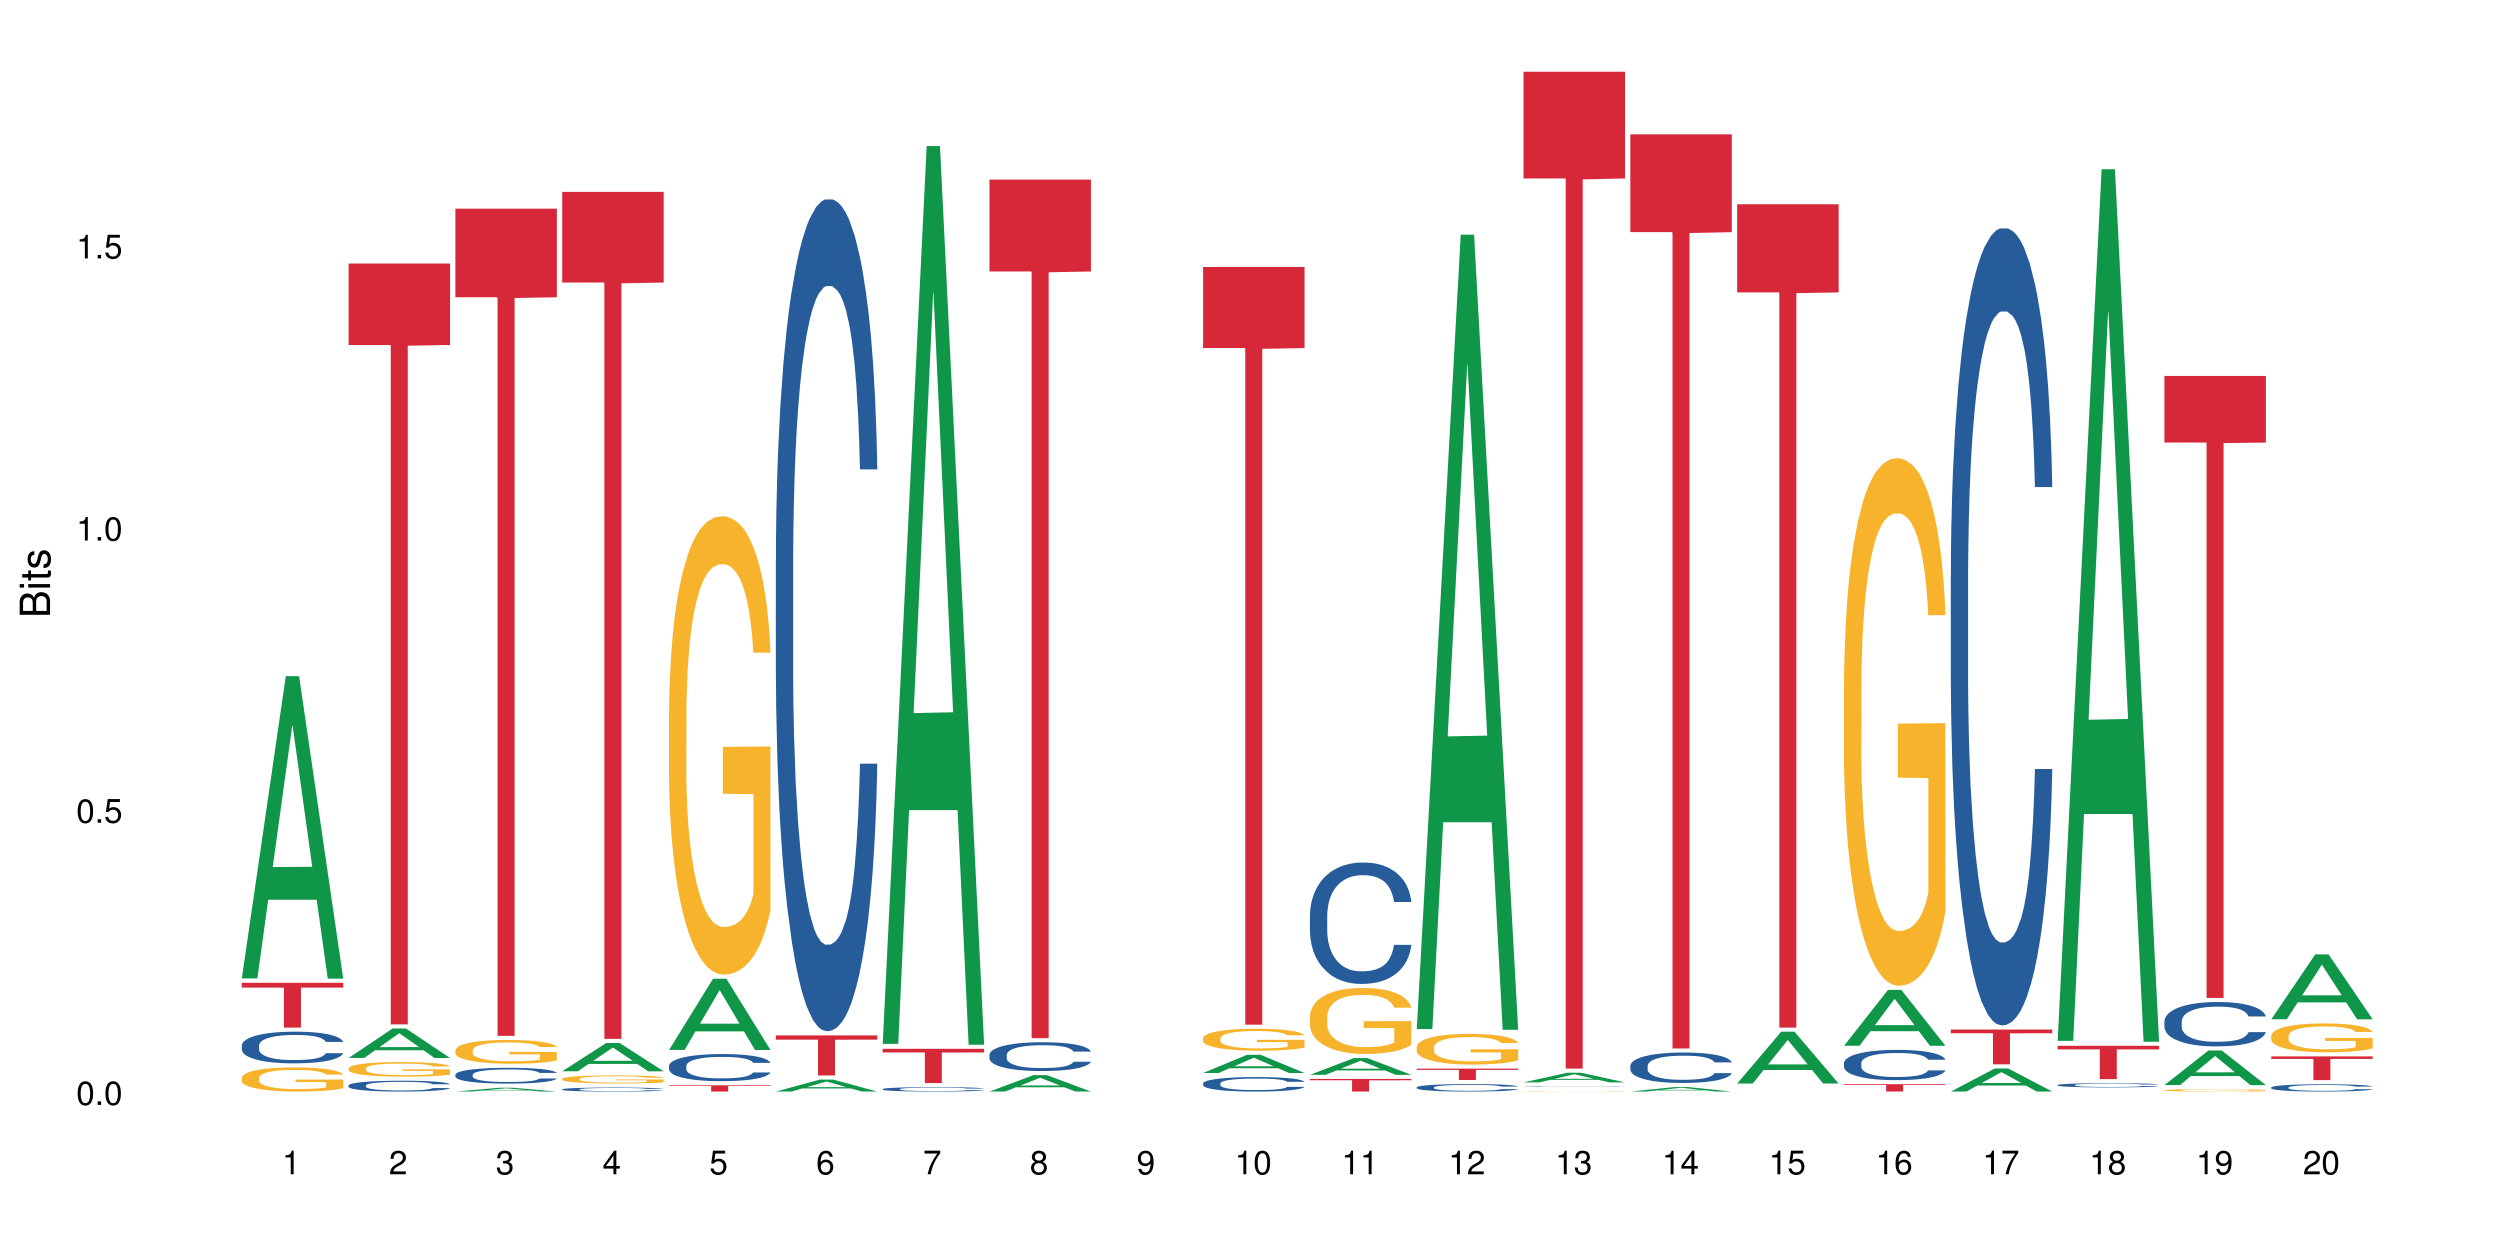 <?xml version="1.0" encoding="UTF-8"?>
<svg xmlns="http://www.w3.org/2000/svg" xmlns:xlink="http://www.w3.org/1999/xlink" width="720pt" height="360pt" viewBox="0 0 720 360" version="1.1">
<defs>
<g>
<symbol overflow="visible" id="glyph0-0">
<path style="stroke:none;" d=""/>
</symbol>
<symbol overflow="visible" id="glyph0-1">
<path style="stroke:none;" d="M 2.641 -6.797 C 2 -6.797 1.422 -6.531 1.078 -6.047 C 0.641 -5.453 0.406 -4.547 0.406 -3.297 C 0.406 -1 1.188 0.219 2.641 0.219 C 4.078 0.219 4.859 -1 4.859 -3.234 C 4.859 -4.562 4.656 -5.438 4.203 -6.047 C 3.844 -6.531 3.281 -6.797 2.641 -6.797 Z M 2.641 -6.047 C 3.547 -6.047 4 -5.125 4 -3.312 C 4 -1.375 3.562 -0.484 2.625 -0.484 C 1.734 -0.484 1.281 -1.422 1.281 -3.281 C 1.281 -5.141 1.734 -6.047 2.641 -6.047 Z M 2.641 -6.047 "/>
</symbol>
<symbol overflow="visible" id="glyph0-2">
<path style="stroke:none;" d="M 1.828 -1 L 0.828 -1 L 0.828 0 L 1.828 0 Z M 1.828 -1 "/>
</symbol>
<symbol overflow="visible" id="glyph0-3">
<path style="stroke:none;" d="M 4.562 -6.797 L 1.062 -6.797 L 0.547 -3.094 L 1.328 -3.094 C 1.719 -3.562 2.047 -3.734 2.578 -3.734 C 3.484 -3.734 4.062 -3.109 4.062 -2.094 C 4.062 -1.125 3.484 -0.531 2.578 -0.531 C 1.828 -0.531 1.375 -0.906 1.188 -1.672 L 0.328 -1.672 C 0.453 -1.109 0.547 -0.844 0.75 -0.594 C 1.125 -0.078 1.828 0.219 2.594 0.219 C 3.969 0.219 4.922 -0.781 4.922 -2.219 C 4.922 -3.562 4.031 -4.484 2.719 -4.484 C 2.25 -4.484 1.859 -4.359 1.469 -4.062 L 1.734 -5.969 L 4.562 -5.969 Z M 4.562 -6.797 "/>
</symbol>
<symbol overflow="visible" id="glyph0-4">
<path style="stroke:none;" d="M 2.484 -4.844 L 2.484 0 L 3.328 0 L 3.328 -6.797 L 2.766 -6.797 C 2.469 -5.75 2.281 -5.609 0.984 -5.453 L 0.984 -4.844 Z M 2.484 -4.844 "/>
</symbol>
<symbol overflow="visible" id="glyph0-5">
<path style="stroke:none;" d="M 4.859 -0.828 L 1.281 -0.828 C 1.359 -1.391 1.672 -1.75 2.5 -2.234 L 3.469 -2.75 C 4.406 -3.266 4.906 -3.969 4.906 -4.812 C 4.906 -5.375 4.672 -5.906 4.266 -6.266 C 3.859 -6.625 3.375 -6.797 2.719 -6.797 C 1.859 -6.797 1.219 -6.5 0.844 -5.922 C 0.609 -5.562 0.5 -5.125 0.484 -4.438 L 1.328 -4.438 C 1.359 -4.906 1.406 -5.188 1.531 -5.406 C 1.75 -5.812 2.188 -6.062 2.703 -6.062 C 3.469 -6.062 4.031 -5.516 4.031 -4.781 C 4.031 -4.25 3.719 -3.797 3.125 -3.438 L 2.234 -2.938 C 0.812 -2.141 0.406 -1.5 0.328 0 L 4.859 0 Z M 4.859 -0.828 "/>
</symbol>
<symbol overflow="visible" id="glyph0-6">
<path style="stroke:none;" d="M 2.125 -3.125 L 2.578 -3.125 C 3.516 -3.125 3.984 -2.703 3.984 -1.891 C 3.984 -1.031 3.469 -0.531 2.578 -0.531 C 1.656 -0.531 1.203 -0.984 1.156 -1.969 L 0.312 -1.969 C 0.344 -1.422 0.438 -1.078 0.609 -0.766 C 0.953 -0.109 1.625 0.219 2.547 0.219 C 3.953 0.219 4.859 -0.609 4.859 -1.906 C 4.859 -2.766 4.516 -3.25 3.703 -3.516 C 4.344 -3.766 4.656 -4.25 4.656 -4.938 C 4.656 -6.109 3.875 -6.797 2.578 -6.797 C 1.203 -6.797 0.484 -6.047 0.453 -4.609 L 1.297 -4.609 C 1.312 -5.016 1.344 -5.25 1.453 -5.453 C 1.641 -5.828 2.062 -6.062 2.594 -6.062 C 3.344 -6.062 3.797 -5.625 3.797 -4.906 C 3.797 -4.422 3.609 -4.141 3.25 -3.984 C 3.016 -3.891 2.719 -3.844 2.125 -3.844 Z M 2.125 -3.125 "/>
</symbol>
<symbol overflow="visible" id="glyph0-7">
<path style="stroke:none;" d="M 3.141 -1.625 L 3.141 0 L 3.984 0 L 3.984 -1.625 L 4.984 -1.625 L 4.984 -2.391 L 3.984 -2.391 L 3.984 -6.797 L 3.359 -6.797 L 0.266 -2.516 L 0.266 -1.625 Z M 3.141 -2.391 L 1 -2.391 L 3.141 -5.359 Z M 3.141 -2.391 "/>
</symbol>
<symbol overflow="visible" id="glyph0-8">
<path style="stroke:none;" d="M 4.781 -5.031 C 4.609 -6.141 3.891 -6.797 2.844 -6.797 C 2.094 -6.797 1.422 -6.438 1.031 -5.828 C 0.609 -5.172 0.406 -4.344 0.406 -3.094 C 0.406 -1.953 0.578 -1.234 0.984 -0.625 C 1.359 -0.078 1.953 0.219 2.703 0.219 C 3.984 0.219 4.922 -0.734 4.922 -2.078 C 4.922 -3.344 4.062 -4.234 2.844 -4.234 C 2.172 -4.234 1.641 -3.969 1.281 -3.469 C 1.281 -5.125 1.828 -6.047 2.797 -6.047 C 3.391 -6.047 3.797 -5.672 3.938 -5.031 Z M 2.734 -3.484 C 3.547 -3.484 4.062 -2.922 4.062 -2 C 4.062 -1.156 3.484 -0.531 2.703 -0.531 C 1.922 -0.531 1.328 -1.188 1.328 -2.047 C 1.328 -2.891 1.906 -3.484 2.734 -3.484 Z M 2.734 -3.484 "/>
</symbol>
<symbol overflow="visible" id="glyph0-9">
<path style="stroke:none;" d="M 4.984 -6.797 L 0.438 -6.797 L 0.438 -5.969 L 4.109 -5.969 C 2.5 -3.656 1.828 -2.234 1.328 0 L 2.219 0 C 2.594 -2.172 3.453 -4.047 4.984 -6.094 Z M 4.984 -6.797 "/>
</symbol>
<symbol overflow="visible" id="glyph0-10">
<path style="stroke:none;" d="M 3.75 -3.578 C 4.453 -4 4.688 -4.344 4.688 -4.984 C 4.688 -6.047 3.844 -6.797 2.641 -6.797 C 1.438 -6.797 0.594 -6.047 0.594 -4.984 C 0.594 -4.359 0.828 -4.016 1.516 -3.578 C 0.734 -3.203 0.359 -2.641 0.359 -1.891 C 0.359 -0.641 1.297 0.219 2.641 0.219 C 3.984 0.219 4.922 -0.641 4.922 -1.875 C 4.922 -2.641 4.531 -3.203 3.75 -3.578 Z M 2.641 -6.047 C 3.359 -6.047 3.812 -5.625 3.812 -4.969 C 3.812 -4.344 3.344 -3.922 2.641 -3.922 C 1.922 -3.922 1.453 -4.344 1.453 -4.984 C 1.453 -5.625 1.922 -6.047 2.641 -6.047 Z M 2.641 -3.203 C 3.484 -3.203 4.062 -2.672 4.062 -1.875 C 4.062 -1.062 3.484 -0.531 2.625 -0.531 C 1.797 -0.531 1.219 -1.078 1.219 -1.875 C 1.219 -2.672 1.797 -3.203 2.641 -3.203 Z M 2.641 -3.203 "/>
</symbol>
<symbol overflow="visible" id="glyph0-11">
<path style="stroke:none;" d="M 0.516 -1.547 C 0.672 -0.438 1.406 0.219 2.438 0.219 C 3.188 0.219 3.859 -0.141 4.266 -0.75 C 4.688 -1.406 4.891 -2.25 4.891 -3.484 C 4.891 -4.625 4.703 -5.359 4.312 -5.953 C 3.938 -6.5 3.344 -6.797 2.594 -6.797 C 1.297 -6.797 0.359 -5.844 0.359 -4.516 C 0.359 -3.25 1.234 -2.344 2.453 -2.344 C 3.094 -2.344 3.562 -2.578 4.016 -3.109 C 4 -1.453 3.469 -0.531 2.5 -0.531 C 1.906 -0.531 1.484 -0.906 1.359 -1.547 Z M 2.578 -6.062 C 3.375 -6.062 3.969 -5.406 3.969 -4.531 C 3.969 -3.688 3.375 -3.094 2.547 -3.094 C 1.734 -3.094 1.234 -3.672 1.234 -4.578 C 1.234 -5.438 1.797 -6.062 2.578 -6.062 Z M 2.578 -6.062 "/>
</symbol>
<symbol overflow="visible" id="glyph1-0">
<path style="stroke:none;" d=""/>
</symbol>
<symbol overflow="visible" id="glyph1-1">
<path style="stroke:none;" d="M 0 -0.953 L 0 -4.891 C 0 -5.719 -0.234 -6.344 -0.734 -6.797 C -1.188 -7.234 -1.812 -7.469 -2.5 -7.469 C -3.547 -7.469 -4.188 -7 -4.625 -5.875 C -4.984 -6.672 -5.641 -7.094 -6.531 -7.094 C -7.156 -7.094 -7.734 -6.859 -8.141 -6.391 C -8.562 -5.938 -8.75 -5.344 -8.75 -4.5 L -8.75 -0.953 Z M -4.984 -2.062 L -7.766 -2.062 L -7.766 -4.219 C -7.766 -4.844 -7.688 -5.203 -7.453 -5.5 C -7.219 -5.812 -6.859 -5.969 -6.375 -5.969 C -5.906 -5.969 -5.531 -5.812 -5.297 -5.5 C -5.062 -5.203 -4.984 -4.844 -4.984 -4.219 Z M -0.984 -2.062 L -4 -2.062 L -4 -4.781 C -4 -5.328 -3.859 -5.688 -3.578 -5.953 C -3.297 -6.219 -2.922 -6.359 -2.484 -6.359 C -2.062 -6.359 -1.688 -6.219 -1.406 -5.953 C -1.109 -5.688 -0.984 -5.328 -0.984 -4.781 Z M -0.984 -2.062 "/>
</symbol>
<symbol overflow="visible" id="glyph1-2">
<path style="stroke:none;" d="M -6.281 -1.797 L -6.281 -0.797 L 0 -0.797 L 0 -1.797 Z M -8.75 -1.797 L -8.75 -0.797 L -7.484 -0.797 L -7.484 -1.797 Z M -8.75 -1.797 "/>
</symbol>
<symbol overflow="visible" id="glyph1-3">
<path style="stroke:none;" d="M -6.281 -3.047 L -6.281 -2.016 L -8.016 -2.016 L -8.016 -1.016 L -6.281 -1.016 L -6.281 -0.172 L -5.469 -0.172 L -5.469 -1.016 L -0.719 -1.016 C -0.078 -1.016 0.281 -1.453 0.281 -2.234 C 0.281 -2.469 0.25 -2.719 0.188 -3.047 L -0.641 -3.047 C -0.609 -2.922 -0.594 -2.766 -0.594 -2.562 C -0.594 -2.141 -0.719 -2.016 -1.156 -2.016 L -5.469 -2.016 L -5.469 -3.047 Z M -6.281 -3.047 "/>
</symbol>
<symbol overflow="visible" id="glyph1-4">
<path style="stroke:none;" d="M -4.531 -5.25 C -5.766 -5.25 -6.469 -4.422 -6.469 -2.969 C -6.469 -1.516 -5.719 -0.562 -4.547 -0.562 C -3.562 -0.562 -3.094 -1.062 -2.734 -2.562 L -2.516 -3.484 C -2.344 -4.188 -2.094 -4.469 -1.625 -4.469 C -1.047 -4.469 -0.641 -3.875 -0.641 -3 C -0.641 -2.453 -0.797 -2 -1.062 -1.75 C -1.25 -1.594 -1.422 -1.531 -1.875 -1.469 L -1.875 -0.406 C -0.422 -0.453 0.281 -1.266 0.281 -2.922 C 0.281 -4.5 -0.5 -5.516 -1.719 -5.516 C -2.656 -5.516 -3.172 -4.984 -3.469 -3.734 L -3.703 -2.766 C -3.891 -1.953 -4.156 -1.609 -4.594 -1.609 C -5.172 -1.609 -5.547 -2.125 -5.547 -2.938 C -5.547 -3.75 -5.203 -4.172 -4.531 -4.203 Z M -4.531 -5.25 "/>
</symbol>
</g>
</defs>
<g id="surface23244">
<rect x="0" y="0" width="720" height="360" style="fill:rgb(100%,100%,100%);fill-opacity:1;stroke:none;"/>
<path style=" stroke:none;fill-rule:nonzero;fill:rgb(6.275%,58.824%,28.235%);fill-opacity:1;" d="M 69.629 281.785 L 69.66 281.703 L 82.305 194.738 L 86.145 194.738 L 98.855 281.863 L 94.391 281.863 L 91.203 259.121 L 77.246 259.121 L 74.125 281.785 L 69.629 281.785 L 78.59 249.715 L 89.926 249.633 L 84.273 208.973 L 84.211 208.891 L 84.148 209.137 L 78.559 249.633 L 78.59 249.715 Z M 69.629 281.785 "/>
<path style=" stroke:none;fill-rule:nonzero;fill:rgb(14.51%,36.078%,60%);fill-opacity:1;" d="M 69.629 301.098 L 69.664 301.086 L 69.664 300.887 L 69.773 300.57 L 70.02 300.172 L 70.27 299.895 L 70.914 299.406 L 71.805 298.93 L 72.73 298.562 L 73.406 298.348 L 74.012 298.18 L 75.402 297.871 L 76.293 297.715 L 77.258 297.57 L 78.434 297.43 L 79.289 297.348 L 81.211 297.215 L 82.637 297.156 L 83.742 297.129 L 86.129 297.129 L 87.555 297.164 L 88.59 297.207 L 89.73 297.273 L 90.691 297.348 L 92.367 297.531 L 93.863 297.762 L 94.543 297.898 L 95.609 298.156 L 96.43 298.406 L 97 298.621 L 97.641 298.93 L 98.211 299.305 L 98.641 299.73 L 98.855 300.086 L 93.863 300.086 L 93.613 299.754 L 93.328 299.496 L 92.793 299.156 L 92.262 298.914 L 91.512 298.672 L 90.836 298.512 L 89.906 298.355 L 89.09 298.254 L 88.234 298.18 L 87.414 298.129 L 85.844 298.082 L 84.027 298.082 L 83.352 298.098 L 81.961 298.164 L 81.211 298.223 L 80.145 298.34 L 79.395 298.445 L 78.504 298.613 L 77.898 298.754 L 77.148 298.973 L 76.613 299.164 L 76.008 299.438 L 75.652 299.645 L 75.332 299.879 L 75.047 300.156 L 74.832 300.445 L 74.691 300.754 L 74.617 301.055 L 74.617 302.344 L 74.691 302.645 L 74.867 302.996 L 75.332 303.504 L 76.008 303.945 L 76.793 304.293 L 77.543 304.543 L 77.969 304.66 L 78.539 304.793 L 79.43 304.961 L 80.715 305.129 L 81.461 305.195 L 82.602 305.262 L 83.777 305.293 L 85.348 305.293 L 86.734 305.262 L 87.664 305.219 L 88.625 305.152 L 89.945 305.012 L 90.762 304.879 L 91.477 304.719 L 92.012 304.562 L 92.367 304.43 L 92.902 304.172 L 93.328 303.887 L 93.648 303.594 L 93.863 303.312 L 98.855 303.312 L 98.641 303.645 L 98.32 303.969 L 98 304.211 L 97.5 304.504 L 96.93 304.762 L 96.109 305.055 L 95.434 305.246 L 94.543 305.453 L 93.723 305.609 L 92.832 305.754 L 91.512 305.918 L 90.656 306.004 L 89.73 306.078 L 88.625 306.145 L 87.234 306.203 L 85.738 306.234 L 84.348 306.246 L 82.852 306.227 L 81.746 306.195 L 80.285 306.121 L 78.469 305.969 L 77.148 305.812 L 76.117 305.652 L 75.227 305.484 L 74.227 305.262 L 72.945 304.895 L 72.16 304.613 L 71.625 304.379 L 71.02 304.055 L 70.59 303.762 L 70.094 303.297 L 69.734 302.703 L 69.629 302.246 Z M 69.629 301.098 "/>
<path style=" stroke:none;fill-rule:nonzero;fill:rgb(96.863%,70.196%,16.863%);fill-opacity:1;" d="M 69.629 310.398 L 69.664 310.395 L 69.664 310.266 L 69.809 309.98 L 70.164 309.586 L 70.629 309.262 L 71.125 309.012 L 71.445 308.875 L 71.98 308.688 L 72.445 308.547 L 73.621 308.262 L 75.117 307.996 L 75.938 307.879 L 76.863 307.773 L 78.184 307.652 L 78.789 307.609 L 80.641 307.508 L 82.746 307.441 L 85.062 307.426 L 86.129 307.43 L 87.59 307.457 L 89.586 307.523 L 90.727 307.59 L 91.617 307.652 L 92.547 307.734 L 93.688 307.863 L 94.754 308.016 L 95.609 308.168 L 96.465 308.355 L 97.18 308.559 L 97.785 308.781 L 98.32 309.047 L 98.641 309.27 L 98.855 309.492 L 93.898 309.492 L 93.613 309.27 L 93.293 309.098 L 92.758 308.891 L 92.227 308.738 L 91.691 308.617 L 90.691 308.453 L 89.836 308.352 L 88.77 308.262 L 87.734 308.203 L 86.559 308.168 L 85.844 308.152 L 83.957 308.152 L 82.246 308.199 L 81.246 308.25 L 80.535 308.301 L 79.535 308.395 L 78.93 308.469 L 78.574 308.52 L 77.504 308.719 L 76.793 308.895 L 76.402 309.016 L 75.902 309.207 L 75.547 309.379 L 75.152 309.633 L 74.941 309.82 L 74.656 310.254 L 74.617 311.395 L 74.727 311.637 L 74.941 311.895 L 75.227 312.125 L 75.652 312.367 L 76.078 312.551 L 76.828 312.797 L 77.469 312.961 L 77.969 313.07 L 78.93 313.242 L 79.324 313.297 L 80.25 313.414 L 81.211 313.5 L 82.387 313.578 L 83.277 313.617 L 84.703 313.648 L 86.523 313.648 L 88.66 313.609 L 90.016 313.559 L 90.941 313.508 L 91.547 313.465 L 92.297 313.395 L 92.832 313.332 L 93.328 313.262 L 93.934 313.152 L 93.934 311.637 L 85.133 311.629 L 85.133 310.918 L 98.816 310.914 L 98.855 313.395 L 98.105 313.566 L 97.18 313.73 L 96.289 313.855 L 95.359 313.965 L 94.043 314.086 L 92.973 314.16 L 91.332 314.25 L 89.836 314.309 L 88.27 314.344 L 86.879 314.363 L 85.238 314.371 L 83.777 314.359 L 82.211 314.32 L 80.961 314.27 L 79.82 314.207 L 78.684 314.125 L 77.258 313.988 L 76.328 313.883 L 75.367 313.75 L 74.406 313.59 L 73.551 313.418 L 72.98 313.285 L 72.41 313.133 L 71.805 312.941 L 71.234 312.727 L 70.805 312.531 L 70.414 312.309 L 70.129 312.098 L 69.844 311.812 L 69.699 311.586 L 69.629 311.391 Z M 69.629 310.398 "/>
<path style=" stroke:none;fill-rule:nonzero;fill:rgb(83.922%,15.686%,22.353%);fill-opacity:1;" d="M 69.629 283.043 L 98.855 283.043 L 98.855 284.426 L 86.672 284.438 L 86.672 295.949 L 81.773 295.949 L 81.773 284.449 L 81.703 284.426 L 69.629 284.426 Z M 69.629 283.043 "/>
<path style=" stroke:none;fill-rule:nonzero;fill:rgb(6.275%,58.824%,28.235%);fill-opacity:1;" d="M 100.391 304.691 L 100.422 304.684 L 113.066 296.207 L 116.91 296.207 L 129.617 304.699 L 125.152 304.699 L 121.965 302.48 L 108.012 302.48 L 104.887 304.691 L 100.391 304.691 L 109.352 301.566 L 120.688 301.559 L 115.035 297.594 L 114.973 297.586 L 114.91 297.609 L 109.32 301.559 L 109.352 301.566 Z M 100.391 304.691 "/>
<path style=" stroke:none;fill-rule:nonzero;fill:rgb(14.51%,36.078%,60%);fill-opacity:1;" d="M 100.391 312.609 L 100.426 312.605 L 100.426 312.539 L 100.535 312.43 L 100.785 312.293 L 101.031 312.199 L 101.676 312.031 L 102.566 311.867 L 103.492 311.742 L 104.168 311.668 L 104.773 311.609 L 106.164 311.504 L 107.055 311.449 L 108.02 311.402 L 109.195 311.355 L 110.051 311.324 L 111.973 311.281 L 113.398 311.262 L 114.504 311.25 L 116.895 311.25 L 118.316 311.262 L 119.352 311.277 L 120.492 311.301 L 121.453 311.324 L 123.129 311.387 L 124.625 311.469 L 125.305 311.516 L 126.371 311.602 L 127.191 311.688 L 127.762 311.762 L 128.402 311.867 L 128.973 311.996 L 129.402 312.141 L 129.617 312.262 L 124.625 312.262 L 124.375 312.148 L 124.09 312.062 L 123.559 311.945 L 123.023 311.863 L 122.273 311.777 L 121.598 311.727 L 120.672 311.672 L 119.852 311.637 L 118.996 311.609 L 118.176 311.594 L 116.609 311.578 L 114.789 311.578 L 114.113 311.582 L 112.723 311.605 L 111.973 311.625 L 110.906 311.664 L 110.156 311.703 L 109.266 311.758 L 108.66 311.809 L 107.91 311.883 L 107.375 311.945 L 106.77 312.043 L 106.414 312.113 L 106.094 312.191 L 105.809 312.285 L 105.594 312.387 L 105.453 312.492 L 105.383 312.594 L 105.383 313.035 L 105.453 313.141 L 105.629 313.258 L 106.094 313.434 L 106.77 313.582 L 107.555 313.703 L 108.305 313.789 L 108.73 313.828 L 109.301 313.875 L 110.191 313.93 L 111.477 313.988 L 112.223 314.012 L 113.363 314.035 L 114.539 314.047 L 116.109 314.047 L 117.5 314.035 L 118.426 314.02 L 119.387 313.996 L 120.707 313.949 L 121.527 313.902 L 122.238 313.848 L 122.773 313.793 L 123.129 313.75 L 123.664 313.66 L 124.09 313.562 L 124.414 313.465 L 124.625 313.367 L 129.617 313.367 L 129.402 313.48 L 129.082 313.594 L 128.762 313.676 L 128.262 313.773 L 127.691 313.863 L 126.871 313.965 L 126.195 314.027 L 125.305 314.102 L 124.484 314.152 L 123.594 314.203 L 122.273 314.258 L 121.418 314.289 L 120.492 314.312 L 119.387 314.336 L 117.996 314.355 L 116.5 314.367 L 115.109 314.371 L 113.613 314.363 L 112.508 314.355 L 111.047 314.328 L 109.23 314.277 L 107.91 314.223 L 106.879 314.168 L 105.988 314.109 L 104.988 314.035 L 103.707 313.91 L 102.922 313.812 L 102.387 313.73 L 101.781 313.621 L 101.355 313.52 L 100.855 313.363 L 100.5 313.16 L 100.391 313.004 Z M 100.391 312.609 "/>
<path style=" stroke:none;fill-rule:nonzero;fill:rgb(96.863%,70.196%,16.863%);fill-opacity:1;" d="M 100.391 307.676 L 100.426 307.672 L 100.426 307.594 L 100.57 307.422 L 100.926 307.184 L 101.391 306.988 L 101.887 306.836 L 102.211 306.754 L 102.742 306.641 L 103.207 306.555 L 104.383 306.383 L 105.879 306.223 L 106.699 306.152 L 107.625 306.09 L 108.945 306.016 L 109.551 305.988 L 111.402 305.93 L 113.508 305.891 L 115.824 305.879 L 116.895 305.883 L 118.355 305.898 L 120.348 305.938 L 121.488 305.977 L 122.383 306.016 L 123.309 306.066 L 124.449 306.141 L 125.516 306.234 L 126.371 306.328 L 127.227 306.441 L 127.941 306.562 L 128.547 306.699 L 129.082 306.859 L 129.402 306.992 L 129.617 307.125 L 124.66 307.125 L 124.375 306.992 L 124.055 306.891 L 123.523 306.762 L 122.988 306.672 L 122.453 306.598 L 121.453 306.5 L 120.598 306.438 L 119.531 306.383 L 118.496 306.348 L 117.32 306.328 L 116.609 306.32 L 114.719 306.32 L 113.008 306.344 L 112.012 306.375 L 111.297 306.406 L 110.301 306.465 L 109.695 306.512 L 109.336 306.539 L 108.27 306.66 L 107.555 306.766 L 107.164 306.84 L 106.664 306.953 L 106.309 307.059 L 105.914 307.211 L 105.703 307.324 L 105.418 307.586 L 105.383 308.277 L 105.488 308.422 L 105.703 308.578 L 105.988 308.715 L 106.414 308.863 L 106.844 308.973 L 107.59 309.121 L 108.23 309.223 L 108.73 309.285 L 109.695 309.391 L 110.086 309.426 L 111.012 309.492 L 111.973 309.547 L 113.152 309.594 L 114.043 309.617 L 115.469 309.637 L 117.285 309.637 L 119.422 309.613 L 120.777 309.582 L 121.703 309.551 L 122.309 309.523 L 123.059 309.48 L 123.594 309.445 L 124.09 309.402 L 124.699 309.336 L 124.699 308.422 L 115.895 308.418 L 115.895 307.988 L 129.582 307.984 L 129.617 309.48 L 128.867 309.586 L 127.941 309.684 L 127.051 309.762 L 126.125 309.828 L 124.805 309.898 L 123.734 309.945 L 122.098 310 L 120.598 310.035 L 119.031 310.055 L 117.641 310.066 L 116 310.07 L 114.539 310.062 L 112.973 310.043 L 111.727 310.012 L 110.586 309.973 L 109.445 309.922 L 108.02 309.844 L 107.094 309.777 L 106.129 309.695 L 105.168 309.602 L 104.312 309.496 L 103.742 309.418 L 103.172 309.324 L 102.566 309.211 L 101.996 309.078 L 101.566 308.961 L 101.176 308.828 L 100.891 308.699 L 100.605 308.527 L 100.465 308.391 L 100.391 308.273 Z M 100.391 307.676 "/>
<path style=" stroke:none;fill-rule:nonzero;fill:rgb(83.922%,15.686%,22.353%);fill-opacity:1;" d="M 100.391 75.898 L 129.617 75.898 L 129.617 99.352 L 117.438 99.559 L 117.438 295.027 L 112.535 295.027 L 112.535 99.766 L 112.465 99.352 L 100.391 99.352 Z M 100.391 75.898 "/>
<path style=" stroke:none;fill-rule:nonzero;fill:rgb(6.275%,58.824%,28.235%);fill-opacity:1;" d="M 131.152 314.371 L 131.184 314.367 L 143.832 313.258 L 147.672 313.258 L 160.379 314.371 L 155.914 314.371 L 152.73 314.082 L 138.773 314.082 L 135.648 314.371 L 131.152 314.371 L 140.113 313.961 L 151.449 313.961 L 145.797 313.441 L 145.672 313.441 L 140.082 313.961 L 140.113 313.961 Z M 131.152 314.371 "/>
<path style=" stroke:none;fill-rule:nonzero;fill:rgb(14.51%,36.078%,60%);fill-opacity:1;" d="M 131.152 309.512 L 131.191 309.508 L 131.191 309.406 L 131.297 309.25 L 131.547 309.051 L 131.797 308.91 L 132.438 308.668 L 133.328 308.43 L 134.254 308.246 L 134.934 308.141 L 135.539 308.055 L 136.926 307.902 L 137.82 307.824 L 138.781 307.754 L 139.957 307.68 L 140.812 307.641 L 142.738 307.574 L 144.164 307.543 L 145.266 307.531 L 147.656 307.531 L 149.082 307.547 L 150.113 307.57 L 151.254 307.602 L 152.215 307.641 L 153.891 307.73 L 155.387 307.848 L 156.066 307.914 L 157.137 308.043 L 157.953 308.168 L 158.523 308.277 L 159.168 308.43 L 159.738 308.617 L 160.164 308.828 L 160.379 309.008 L 155.387 309.008 L 155.141 308.84 L 154.855 308.711 L 154.32 308.543 L 153.785 308.422 L 153.035 308.301 L 152.359 308.223 L 151.434 308.145 L 150.613 308.094 L 149.758 308.055 L 148.938 308.031 L 147.371 308.004 L 145.551 308.004 L 144.875 308.016 L 143.484 308.047 L 142.738 308.078 L 141.668 308.133 L 140.918 308.188 L 140.027 308.273 L 139.422 308.344 L 138.672 308.449 L 138.141 308.547 L 137.535 308.684 L 137.176 308.789 L 136.855 308.902 L 136.57 309.039 L 136.355 309.188 L 136.215 309.34 L 136.145 309.488 L 136.145 310.133 L 136.215 310.285 L 136.395 310.457 L 136.855 310.711 L 137.535 310.934 L 138.316 311.105 L 139.066 311.23 L 139.492 311.289 L 140.062 311.355 L 140.953 311.441 L 142.238 311.523 L 142.984 311.555 L 144.125 311.59 L 145.301 311.605 L 146.871 311.605 L 148.262 311.59 L 149.188 311.566 L 150.148 311.535 L 151.469 311.465 L 152.289 311.398 L 153 311.32 L 153.535 311.238 L 153.891 311.172 L 154.426 311.043 L 154.855 310.902 L 155.176 310.758 L 155.387 310.617 L 160.379 310.617 L 160.164 310.781 L 159.844 310.945 L 159.523 311.066 L 159.023 311.211 L 158.453 311.34 L 157.633 311.484 L 156.957 311.582 L 156.066 311.684 L 155.246 311.766 L 154.355 311.836 L 153.035 311.918 L 152.18 311.961 L 151.254 311.996 L 150.148 312.031 L 148.758 312.059 L 147.262 312.074 L 145.871 312.078 L 144.375 312.07 L 143.27 312.055 L 141.809 312.016 L 139.992 311.941 L 138.672 311.863 L 137.641 311.785 L 136.75 311.703 L 135.75 311.59 L 134.469 311.406 L 133.684 311.266 L 133.148 311.148 L 132.543 310.988 L 132.117 310.84 L 131.617 310.609 L 131.262 310.312 L 131.152 310.086 Z M 131.152 309.512 "/>
<path style=" stroke:none;fill-rule:nonzero;fill:rgb(96.863%,70.196%,16.863%);fill-opacity:1;" d="M 131.152 302.441 L 131.191 302.438 L 131.191 302.312 L 131.332 302.031 L 131.688 301.645 L 132.152 301.324 L 132.652 301.074 L 132.973 300.945 L 133.508 300.758 L 133.969 300.617 L 135.145 300.336 L 136.641 300.074 L 137.461 299.965 L 138.391 299.855 L 139.707 299.738 L 140.312 299.695 L 142.168 299.594 L 144.27 299.531 L 146.586 299.512 L 147.656 299.52 L 149.117 299.543 L 151.113 299.613 L 152.254 299.676 L 153.145 299.738 L 154.07 299.82 L 155.211 299.945 L 156.281 300.094 L 157.137 300.242 L 157.992 300.43 L 158.703 300.633 L 159.309 300.852 L 159.844 301.113 L 160.164 301.332 L 160.379 301.551 L 155.426 301.551 L 155.141 301.332 L 154.82 301.164 L 154.285 300.957 L 153.75 300.805 L 153.215 300.688 L 152.215 300.523 L 151.363 300.426 L 150.293 300.336 L 149.258 300.281 L 148.082 300.242 L 147.371 300.23 L 145.48 300.23 L 143.77 300.273 L 142.773 300.324 L 142.059 300.375 L 141.062 300.469 L 140.457 300.543 L 140.098 300.594 L 139.031 300.789 L 138.316 300.961 L 137.926 301.082 L 137.426 301.27 L 137.07 301.438 L 136.68 301.688 L 136.465 301.875 L 136.18 302.301 L 136.145 303.422 L 136.25 303.66 L 136.465 303.918 L 136.75 304.141 L 137.176 304.379 L 137.605 304.559 L 138.352 304.805 L 138.996 304.965 L 139.492 305.07 L 140.457 305.242 L 140.848 305.297 L 141.773 305.41 L 142.738 305.496 L 143.914 305.57 L 144.805 305.609 L 146.23 305.641 L 148.047 305.641 L 150.184 305.602 L 151.539 305.555 L 152.465 305.504 L 153.07 305.461 L 153.82 305.391 L 154.355 305.328 L 154.855 305.258 L 155.461 305.152 L 155.461 303.66 L 146.656 303.652 L 146.656 302.953 L 160.344 302.949 L 160.379 305.391 L 159.629 305.559 L 158.703 305.723 L 157.812 305.848 L 156.887 305.953 L 155.566 306.07 L 154.496 306.145 L 152.859 306.234 L 151.363 306.289 L 149.793 306.328 L 148.402 306.348 L 146.766 306.352 L 145.301 306.34 L 143.734 306.301 L 142.488 306.254 L 141.348 306.191 L 140.207 306.109 L 138.781 305.977 L 137.855 305.871 L 136.891 305.738 L 135.93 305.586 L 135.074 305.414 L 134.504 305.285 L 133.934 305.133 L 133.328 304.945 L 132.758 304.734 L 132.328 304.539 L 131.938 304.324 L 131.652 304.117 L 131.367 303.836 L 131.227 303.609 L 131.152 303.418 Z M 131.152 302.441 "/>
<path style=" stroke:none;fill-rule:nonzero;fill:rgb(83.922%,15.686%,22.353%);fill-opacity:1;" d="M 131.152 60.105 L 160.379 60.105 L 160.379 85.605 L 148.199 85.828 L 148.199 298.332 L 143.297 298.332 L 143.297 86.055 L 143.227 85.605 L 131.152 85.605 Z M 131.152 60.105 "/>
<path style=" stroke:none;fill-rule:nonzero;fill:rgb(6.275%,58.824%,28.235%);fill-opacity:1;" d="M 161.918 308.527 L 161.949 308.52 L 174.594 300.375 L 178.434 300.375 L 191.141 308.535 L 186.676 308.535 L 183.492 306.406 L 169.535 306.406 L 166.414 308.527 L 161.918 308.527 L 170.879 305.523 L 182.211 305.516 L 176.559 301.711 L 176.496 301.703 L 176.434 301.727 L 170.848 305.516 L 170.879 305.523 Z M 161.918 308.527 "/>
<path style=" stroke:none;fill-rule:nonzero;fill:rgb(14.51%,36.078%,60%);fill-opacity:1;" d="M 161.918 313.719 L 161.953 313.719 L 161.953 313.691 L 162.059 313.652 L 162.309 313.602 L 162.559 313.566 L 163.199 313.504 L 164.09 313.445 L 165.016 313.398 L 165.695 313.371 L 166.301 313.348 L 167.691 313.309 L 168.582 313.289 L 169.543 313.273 L 170.719 313.254 L 171.574 313.242 L 173.5 313.227 L 174.926 313.219 L 176.031 313.215 L 178.418 313.215 L 179.844 313.219 L 180.875 313.227 L 182.016 313.234 L 182.98 313.242 L 184.652 313.266 L 186.152 313.297 L 186.828 313.312 L 187.898 313.344 L 188.719 313.379 L 189.289 313.406 L 189.93 313.445 L 190.5 313.492 L 190.926 313.547 L 191.141 313.59 L 186.152 313.59 L 185.902 313.547 L 185.617 313.516 L 185.082 313.473 L 184.547 313.441 L 183.797 313.41 L 183.121 313.391 L 182.195 313.371 L 181.375 313.359 L 180.52 313.348 L 179.699 313.344 L 178.133 313.336 L 176.316 313.336 L 175.637 313.34 L 174.246 313.348 L 173.5 313.355 L 172.43 313.367 L 171.68 313.383 L 170.789 313.402 L 170.184 313.422 L 169.438 313.449 L 168.902 313.473 L 168.297 313.508 L 167.938 313.535 L 167.617 313.562 L 167.332 313.598 L 167.121 313.637 L 166.977 313.676 L 166.906 313.715 L 166.906 313.875 L 166.977 313.914 L 167.156 313.957 L 167.617 314.023 L 168.297 314.078 L 169.078 314.125 L 169.828 314.156 L 170.254 314.172 L 170.824 314.188 L 171.719 314.207 L 173 314.23 L 173.75 314.238 L 174.891 314.246 L 176.066 314.25 L 177.633 314.25 L 179.023 314.246 L 179.949 314.242 L 180.91 314.23 L 182.23 314.215 L 183.051 314.199 L 183.762 314.176 L 184.297 314.156 L 184.652 314.141 L 185.188 314.109 L 185.617 314.07 L 185.938 314.035 L 186.152 314 L 191.141 314 L 190.926 314.043 L 190.605 314.082 L 190.285 314.113 L 189.785 314.148 L 189.215 314.184 L 188.395 314.219 L 187.719 314.242 L 186.828 314.27 L 186.008 314.289 L 185.117 314.309 L 183.797 314.328 L 182.945 314.34 L 182.016 314.348 L 180.91 314.359 L 179.523 314.367 L 178.023 314.371 L 176.637 314.371 L 175.137 314.367 L 174.035 314.363 L 172.574 314.355 L 170.754 314.336 L 169.438 314.316 L 168.402 314.297 L 167.512 314.273 L 166.516 314.246 L 165.23 314.199 L 164.445 314.164 L 163.91 314.133 L 163.305 314.094 L 162.879 314.055 L 162.379 313.996 L 162.023 313.922 L 161.918 313.863 Z M 161.918 313.719 "/>
<path style=" stroke:none;fill-rule:nonzero;fill:rgb(96.863%,70.196%,16.863%);fill-opacity:1;" d="M 161.918 310.707 L 161.953 310.707 L 161.953 310.664 L 162.094 310.57 L 162.449 310.438 L 162.914 310.328 L 163.414 310.246 L 163.734 310.199 L 164.27 310.137 L 164.73 310.09 L 165.906 309.992 L 167.406 309.906 L 168.223 309.867 L 169.152 309.832 L 170.469 309.789 L 171.074 309.777 L 172.93 309.742 L 175.031 309.719 L 177.348 309.715 L 178.418 309.715 L 179.879 309.727 L 181.875 309.75 L 183.016 309.77 L 183.906 309.789 L 184.832 309.816 L 185.973 309.859 L 187.043 309.91 L 187.898 309.961 L 188.754 310.027 L 189.465 310.094 L 190.07 310.168 L 190.605 310.258 L 190.926 310.332 L 191.141 310.406 L 186.188 310.406 L 185.902 310.332 L 185.582 310.273 L 185.047 310.203 L 184.512 310.152 L 183.977 310.113 L 182.98 310.059 L 182.125 310.023 L 181.055 309.992 L 180.02 309.977 L 178.844 309.961 L 178.133 309.957 L 176.242 309.957 L 174.531 309.973 L 173.535 309.988 L 172.82 310.008 L 171.824 310.039 L 171.219 310.062 L 170.863 310.082 L 169.793 310.148 L 169.078 310.207 L 168.688 310.246 L 168.188 310.309 L 167.832 310.367 L 167.441 310.453 L 167.227 310.516 L 166.941 310.66 L 166.906 311.043 L 167.012 311.121 L 167.227 311.211 L 167.512 311.285 L 167.938 311.367 L 168.367 311.426 L 169.117 311.512 L 169.758 311.566 L 170.254 311.602 L 171.219 311.66 L 171.609 311.68 L 172.535 311.715 L 173.5 311.746 L 174.676 311.77 L 175.566 311.785 L 176.992 311.793 L 178.809 311.793 L 180.949 311.781 L 182.301 311.766 L 183.227 311.746 L 183.836 311.734 L 184.582 311.711 L 185.117 311.688 L 185.617 311.664 L 186.223 311.629 L 186.223 311.121 L 177.418 311.121 L 177.418 310.883 L 191.105 310.879 L 191.141 311.711 L 190.391 311.766 L 189.465 311.82 L 188.574 311.863 L 187.648 311.902 L 186.328 311.941 L 185.262 311.965 L 183.621 311.996 L 182.125 312.016 L 180.555 312.027 L 179.164 312.035 L 177.527 312.035 L 176.066 312.031 L 174.496 312.02 L 173.25 312.004 L 172.109 311.98 L 170.969 311.953 L 169.543 311.91 L 168.617 311.871 L 167.652 311.828 L 166.691 311.773 L 165.836 311.719 L 165.266 311.672 L 164.695 311.621 L 164.09 311.559 L 163.52 311.488 L 163.094 311.422 L 162.699 311.348 L 162.414 311.277 L 162.129 311.18 L 161.988 311.105 L 161.918 311.039 Z M 161.918 310.707 "/>
<path style=" stroke:none;fill-rule:nonzero;fill:rgb(83.922%,15.686%,22.353%);fill-opacity:1;" d="M 161.918 55.262 L 191.141 55.262 L 191.141 81.371 L 178.961 81.602 L 178.961 299.195 L 174.059 299.195 L 174.059 81.832 L 173.988 81.371 L 161.918 81.371 Z M 161.918 55.262 "/>
<path style=" stroke:none;fill-rule:nonzero;fill:rgb(6.275%,58.824%,28.235%);fill-opacity:1;" d="M 192.68 302.379 L 192.711 302.359 L 205.355 281.875 L 209.195 281.875 L 221.902 302.398 L 217.438 302.398 L 214.254 297.039 L 200.297 297.039 L 197.176 302.379 L 192.68 302.379 L 201.641 294.824 L 212.973 294.805 L 207.32 285.227 L 207.258 285.207 L 207.195 285.266 L 201.609 294.805 L 201.641 294.824 Z M 192.68 302.379 "/>
<path style=" stroke:none;fill-rule:nonzero;fill:rgb(14.51%,36.078%,60%);fill-opacity:1;" d="M 192.68 306.969 L 192.715 306.965 L 192.715 306.793 L 192.82 306.52 L 193.07 306.18 L 193.32 305.945 L 193.961 305.523 L 194.852 305.117 L 195.777 304.805 L 196.457 304.617 L 197.062 304.477 L 198.453 304.211 L 199.344 304.074 L 200.305 303.953 L 201.48 303.832 L 202.336 303.762 L 204.262 303.648 L 205.688 303.598 L 206.793 303.578 L 209.18 303.578 L 210.605 303.605 L 211.637 303.641 L 212.777 303.699 L 213.742 303.762 L 215.418 303.918 L 216.914 304.117 L 217.59 304.234 L 218.66 304.453 L 219.48 304.668 L 220.051 304.852 L 220.691 305.117 L 221.262 305.438 L 221.688 305.801 L 221.902 306.109 L 216.914 306.109 L 216.664 305.824 L 216.379 305.602 L 215.844 305.309 L 215.309 305.102 L 214.562 304.895 L 213.883 304.762 L 212.957 304.625 L 212.137 304.539 L 211.281 304.477 L 210.461 304.434 L 208.895 304.391 L 207.078 304.391 L 206.398 304.402 L 205.008 304.461 L 204.262 304.512 L 203.191 304.609 L 202.445 304.703 L 201.551 304.848 L 200.945 304.969 L 200.199 305.152 L 199.664 305.316 L 199.059 305.551 L 198.703 305.73 L 198.379 305.93 L 198.094 306.164 L 197.883 306.414 L 197.738 306.68 L 197.668 306.934 L 197.668 308.039 L 197.738 308.297 L 197.918 308.598 L 198.379 309.031 L 199.059 309.41 L 199.844 309.707 L 200.59 309.922 L 201.02 310.023 L 201.59 310.137 L 202.48 310.277 L 203.762 310.422 L 204.512 310.48 L 205.652 310.535 L 206.828 310.562 L 208.395 310.562 L 209.785 310.535 L 210.711 310.5 L 211.676 310.441 L 212.992 310.32 L 213.812 310.207 L 214.523 310.074 L 215.059 309.938 L 215.418 309.824 L 215.949 309.602 L 216.379 309.359 L 216.699 309.109 L 216.914 308.867 L 221.902 308.867 L 221.688 309.152 L 221.367 309.43 L 221.047 309.637 L 220.547 309.887 L 219.977 310.109 L 219.16 310.359 L 218.48 310.523 L 217.59 310.699 L 216.77 310.836 L 215.879 310.957 L 214.562 311.098 L 213.707 311.172 L 212.777 311.234 L 211.676 311.293 L 210.285 311.34 L 208.789 311.371 L 207.398 311.379 L 205.902 311.363 L 204.797 311.336 L 203.336 311.27 L 201.516 311.141 L 200.199 311.008 L 199.164 310.871 L 198.273 310.727 L 197.277 310.535 L 195.992 310.223 L 195.207 309.98 L 194.676 309.781 L 194.07 309.504 L 193.641 309.254 L 193.141 308.852 L 192.785 308.348 L 192.68 307.953 Z M 192.68 306.969 "/>
<path style=" stroke:none;fill-rule:nonzero;fill:rgb(96.863%,70.196%,16.863%);fill-opacity:1;" d="M 192.68 205.215 L 192.715 205.098 L 192.715 202.684 L 192.855 197.258 L 193.215 189.785 L 193.676 183.633 L 194.176 178.812 L 194.496 176.277 L 195.031 172.66 L 195.492 170.008 L 196.672 164.582 L 198.168 159.52 L 198.988 157.348 L 199.914 155.301 L 201.23 153.008 L 201.836 152.164 L 203.691 150.234 L 205.793 149.031 L 208.109 148.668 L 209.18 148.789 L 210.641 149.27 L 212.637 150.598 L 213.777 151.805 L 214.668 153.008 L 215.594 154.578 L 216.734 156.988 L 217.805 159.883 L 218.66 162.773 L 219.516 166.391 L 220.227 170.25 L 220.832 174.469 L 221.367 179.535 L 221.688 183.754 L 221.902 187.977 L 216.949 187.977 L 216.664 183.754 L 216.344 180.5 L 215.809 176.52 L 215.273 173.625 L 214.738 171.336 L 213.742 168.199 L 212.887 166.273 L 211.816 164.582 L 210.785 163.5 L 209.605 162.773 L 208.895 162.535 L 207.004 162.535 L 205.293 163.379 L 204.297 164.344 L 203.586 165.309 L 202.586 167.117 L 201.98 168.562 L 201.625 169.527 L 200.555 173.266 L 199.844 176.641 L 199.449 178.934 L 198.949 182.551 L 198.594 185.805 L 198.203 190.629 L 197.988 194.246 L 197.703 202.445 L 197.668 224.145 L 197.773 228.727 L 197.988 233.672 L 198.273 238.012 L 198.703 242.594 L 199.129 246.09 L 199.879 250.793 L 200.52 253.93 L 201.02 255.977 L 201.98 259.234 L 202.371 260.316 L 203.301 262.488 L 204.262 264.176 L 205.438 265.625 L 206.328 266.348 L 207.754 266.949 L 209.57 266.949 L 211.711 266.227 L 213.062 265.262 L 213.992 264.297 L 214.598 263.453 L 215.344 262.125 L 215.879 260.922 L 216.379 259.594 L 216.984 257.547 L 216.984 228.727 L 208.18 228.609 L 208.18 215.105 L 221.867 214.984 L 221.902 262.125 L 221.152 265.383 L 220.227 268.516 L 219.336 270.93 L 218.41 272.977 L 217.09 275.27 L 216.023 276.715 L 214.383 278.402 L 212.887 279.488 L 211.316 280.211 L 209.93 280.574 L 208.289 280.695 L 206.828 280.453 L 205.258 279.73 L 204.012 278.766 L 202.871 277.559 L 201.73 275.992 L 200.305 273.461 L 199.379 271.41 L 198.418 268.879 L 197.453 265.863 L 196.598 262.609 L 196.027 260.078 L 195.457 257.184 L 194.852 253.566 L 194.281 249.465 L 193.855 245.73 L 193.461 241.508 L 193.176 237.531 L 192.891 232.105 L 192.75 227.762 L 192.68 224.027 Z M 192.68 205.215 "/>
<path style=" stroke:none;fill-rule:nonzero;fill:rgb(83.922%,15.686%,22.353%);fill-opacity:1;" d="M 192.68 312.559 L 221.902 312.559 L 221.902 312.75 L 209.723 312.754 L 209.723 314.371 L 204.824 314.371 L 204.824 312.754 L 204.75 312.75 L 192.68 312.75 Z M 192.68 312.559 "/>
<path style=" stroke:none;fill-rule:nonzero;fill:rgb(6.275%,58.824%,28.235%);fill-opacity:1;" d="M 223.441 314.367 L 223.473 314.363 L 236.117 310.922 L 239.957 310.922 L 252.664 314.371 L 248.199 314.371 L 245.016 313.469 L 231.059 313.469 L 227.938 314.367 L 223.441 314.367 L 232.402 313.098 L 243.734 313.094 L 238.086 311.484 L 238.023 311.48 L 237.961 311.492 L 232.371 313.094 L 232.402 313.098 Z M 223.441 314.367 "/>
<path style=" stroke:none;fill-rule:nonzero;fill:rgb(14.51%,36.078%,60%);fill-opacity:1;" d="M 223.441 161.68 L 223.477 161.461 L 223.477 156.207 L 223.582 147.887 L 223.832 137.375 L 224.082 130.148 L 224.723 117.23 L 225.613 104.746 L 226.543 95.113 L 227.219 89.418 L 227.824 85.039 L 229.215 76.938 L 230.105 72.777 L 231.066 69.055 L 232.242 65.332 L 233.098 63.141 L 235.023 59.637 L 236.449 58.105 L 237.555 57.449 L 239.941 57.449 L 241.367 58.324 L 242.402 59.418 L 243.543 61.172 L 244.504 63.141 L 246.18 67.961 L 247.676 74.09 L 248.352 77.594 L 249.422 84.383 L 250.242 90.953 L 250.812 96.645 L 251.453 104.746 L 252.023 114.602 L 252.449 125.77 L 252.664 135.184 L 247.676 135.184 L 247.426 126.426 L 247.141 119.637 L 246.605 110.66 L 246.07 104.309 L 245.324 97.961 L 244.645 93.797 L 243.719 89.637 L 242.898 87.012 L 242.043 85.039 L 241.227 83.727 L 239.656 82.41 L 237.84 82.41 L 237.16 82.852 L 235.773 84.602 L 235.023 86.133 L 233.953 89.199 L 233.207 92.047 L 232.316 96.426 L 231.711 100.148 L 230.961 105.844 L 230.426 110.879 L 229.82 118.105 L 229.465 123.578 L 229.145 129.711 L 228.859 136.938 L 228.645 144.602 L 228.5 152.703 L 228.43 160.586 L 228.43 194.527 L 228.5 202.41 L 228.68 211.609 L 229.145 224.965 L 229.82 236.57 L 230.605 245.77 L 231.352 252.34 L 231.781 255.402 L 232.352 258.906 L 233.242 263.285 L 234.523 267.668 L 235.273 269.418 L 236.414 271.172 L 237.59 272.047 L 239.156 272.047 L 240.547 271.172 L 241.473 270.074 L 242.438 268.324 L 243.754 264.602 L 244.574 261.098 L 245.289 256.938 L 245.82 252.777 L 246.18 249.273 L 246.715 242.484 L 247.141 235.039 L 247.461 227.375 L 247.676 219.93 L 252.664 219.93 L 252.449 228.688 L 252.129 237.23 L 251.809 243.578 L 251.312 251.242 L 250.742 258.031 L 249.922 265.695 L 249.242 270.73 L 248.352 276.207 L 247.531 280.367 L 246.641 284.09 L 245.324 288.469 L 244.469 290.66 L 243.543 292.629 L 242.438 294.383 L 241.047 295.914 L 239.551 296.789 L 238.16 297.008 L 236.664 296.57 L 235.559 295.695 L 234.098 293.727 L 232.281 289.785 L 230.961 285.621 L 229.926 281.461 L 229.035 277.082 L 228.039 271.172 L 226.754 261.535 L 225.973 254.09 L 225.438 247.957 L 224.832 239.418 L 224.402 231.754 L 223.902 219.492 L 223.547 203.945 L 223.441 191.902 Z M 223.441 161.68 "/>
<path style=" stroke:none;fill-rule:nonzero;fill:rgb(83.922%,15.686%,22.353%);fill-opacity:1;" d="M 223.441 298.188 L 252.664 298.188 L 252.664 299.426 L 240.484 299.438 L 240.484 309.742 L 235.586 309.742 L 235.586 299.449 L 235.516 299.426 L 223.441 299.426 Z M 223.441 298.188 "/>
<path style=" stroke:none;fill-rule:nonzero;fill:rgb(6.275%,58.824%,28.235%);fill-opacity:1;" d="M 254.203 300.637 L 254.234 300.395 L 266.879 42.07 L 270.719 42.07 L 283.426 300.879 L 278.961 300.879 L 275.777 233.32 L 261.82 233.32 L 258.699 300.637 L 254.203 300.637 L 263.164 205.375 L 274.496 205.133 L 268.848 84.352 L 268.785 84.109 L 268.723 84.84 L 263.133 205.133 L 263.164 205.375 Z M 254.203 300.637 "/>
<path style=" stroke:none;fill-rule:nonzero;fill:rgb(14.51%,36.078%,60%);fill-opacity:1;" d="M 254.203 313.652 L 254.238 313.648 L 254.238 313.621 L 254.344 313.578 L 254.594 313.523 L 254.844 313.484 L 255.484 313.414 L 256.379 313.348 L 257.305 313.297 L 257.98 313.266 L 258.586 313.242 L 259.977 313.199 L 260.867 313.18 L 261.828 313.16 L 263.008 313.141 L 263.859 313.129 L 265.785 313.109 L 267.211 313.102 L 268.316 313.098 L 270.703 313.098 L 272.129 313.102 L 273.164 313.109 L 274.305 313.117 L 275.266 313.129 L 276.941 313.152 L 278.438 313.188 L 279.113 313.203 L 280.184 313.242 L 281.004 313.277 L 281.574 313.305 L 282.215 313.348 L 282.785 313.402 L 283.215 313.461 L 283.426 313.512 L 278.438 313.512 L 278.188 313.465 L 277.902 313.43 L 277.367 313.379 L 276.836 313.348 L 276.086 313.312 L 275.41 313.289 L 274.48 313.27 L 273.66 313.254 L 272.809 313.242 L 271.988 313.238 L 270.418 313.23 L 268.602 313.23 L 267.926 313.234 L 266.535 313.242 L 265.785 313.25 L 264.715 313.266 L 263.969 313.281 L 263.078 313.305 L 262.473 313.324 L 261.723 313.355 L 261.188 313.383 L 260.582 313.418 L 260.227 313.449 L 259.906 313.48 L 259.621 313.52 L 259.406 313.562 L 259.266 313.605 L 259.191 313.645 L 259.191 313.824 L 259.266 313.867 L 259.441 313.918 L 259.906 313.988 L 260.582 314.051 L 261.367 314.098 L 262.113 314.133 L 262.543 314.148 L 263.113 314.168 L 264.004 314.191 L 265.285 314.215 L 266.035 314.223 L 267.176 314.234 L 268.352 314.238 L 269.922 314.238 L 271.309 314.234 L 272.238 314.227 L 273.199 314.219 L 274.516 314.199 L 275.336 314.18 L 276.051 314.156 L 276.586 314.137 L 276.941 314.117 L 277.477 314.082 L 277.902 314.043 L 278.223 314 L 278.438 313.961 L 283.426 313.961 L 283.215 314.008 L 282.895 314.055 L 282.57 314.086 L 282.074 314.129 L 281.504 314.164 L 280.684 314.203 L 280.008 314.23 L 279.113 314.262 L 278.297 314.281 L 277.402 314.301 L 276.086 314.324 L 275.23 314.336 L 274.305 314.348 L 273.199 314.355 L 271.809 314.363 L 270.312 314.371 L 268.922 314.371 L 267.426 314.367 L 266.32 314.363 L 264.859 314.352 L 263.043 314.332 L 261.723 314.309 L 260.688 314.289 L 259.797 314.266 L 258.801 314.234 L 257.516 314.184 L 256.734 314.141 L 256.199 314.109 L 255.594 314.066 L 255.164 314.023 L 254.668 313.957 L 254.309 313.875 L 254.203 313.812 Z M 254.203 313.652 "/>
<path style=" stroke:none;fill-rule:nonzero;fill:rgb(83.922%,15.686%,22.353%);fill-opacity:1;" d="M 254.203 302.059 L 283.426 302.059 L 283.426 303.117 L 271.246 303.125 L 271.246 311.918 L 266.348 311.918 L 266.348 303.133 L 266.277 303.117 L 254.203 303.117 Z M 254.203 302.059 "/>
<path style=" stroke:none;fill-rule:nonzero;fill:rgb(6.275%,58.824%,28.235%);fill-opacity:1;" d="M 284.965 314.367 L 284.996 314.363 L 297.641 309.637 L 301.48 309.637 L 314.191 314.371 L 309.727 314.371 L 306.539 313.133 L 292.582 313.133 L 289.461 314.367 L 284.965 314.367 L 293.926 312.625 L 305.262 312.617 L 299.609 310.41 L 299.547 310.402 L 299.484 310.418 L 293.895 312.617 L 293.926 312.625 Z M 284.965 314.367 "/>
<path style=" stroke:none;fill-rule:nonzero;fill:rgb(14.51%,36.078%,60%);fill-opacity:1;" d="M 284.965 303.773 L 285 303.766 L 285 303.586 L 285.109 303.297 L 285.355 302.934 L 285.605 302.684 L 286.25 302.238 L 287.141 301.805 L 288.066 301.473 L 288.742 301.277 L 289.348 301.125 L 290.738 300.844 L 291.629 300.699 L 292.594 300.57 L 293.77 300.441 L 294.625 300.367 L 296.547 300.246 L 297.973 300.191 L 299.078 300.172 L 301.465 300.172 L 302.891 300.199 L 303.926 300.238 L 305.066 300.301 L 306.027 300.367 L 307.703 300.535 L 309.199 300.746 L 309.879 300.867 L 310.945 301.102 L 311.766 301.328 L 312.336 301.527 L 312.977 301.805 L 313.547 302.148 L 313.977 302.531 L 314.191 302.859 L 309.199 302.859 L 308.949 302.555 L 308.664 302.32 L 308.133 302.012 L 307.598 301.789 L 306.848 301.57 L 306.172 301.426 L 305.242 301.285 L 304.426 301.191 L 303.57 301.125 L 302.75 301.078 L 301.18 301.035 L 299.363 301.035 L 298.688 301.047 L 297.297 301.109 L 296.547 301.164 L 295.48 301.27 L 294.73 301.367 L 293.84 301.52 L 293.234 301.648 L 292.484 301.844 L 291.949 302.02 L 291.344 302.27 L 290.988 302.457 L 290.668 302.668 L 290.383 302.918 L 290.168 303.184 L 290.027 303.465 L 289.953 303.738 L 289.953 304.91 L 290.027 305.184 L 290.203 305.5 L 290.668 305.965 L 291.344 306.363 L 292.129 306.684 L 292.879 306.91 L 293.305 307.016 L 293.875 307.137 L 294.766 307.289 L 296.051 307.441 L 296.797 307.5 L 297.938 307.562 L 299.113 307.594 L 300.684 307.594 L 302.07 307.562 L 303 307.523 L 303.961 307.465 L 305.281 307.336 L 306.098 307.215 L 306.812 307.07 L 307.348 306.926 L 307.703 306.805 L 308.238 306.57 L 308.664 306.312 L 308.984 306.047 L 309.199 305.789 L 314.191 305.789 L 313.977 306.094 L 313.656 306.387 L 313.336 306.605 L 312.836 306.871 L 312.266 307.105 L 311.445 307.371 L 310.77 307.547 L 309.879 307.734 L 309.059 307.879 L 308.168 308.008 L 306.848 308.16 L 305.992 308.234 L 305.066 308.305 L 303.961 308.363 L 302.57 308.418 L 301.074 308.449 L 299.684 308.457 L 298.188 308.441 L 297.082 308.41 L 295.621 308.34 L 293.805 308.207 L 292.484 308.062 L 291.453 307.918 L 290.562 307.766 L 289.562 307.562 L 288.281 307.227 L 287.496 306.973 L 286.961 306.758 L 286.355 306.465 L 285.926 306.199 L 285.43 305.773 L 285.074 305.238 L 284.965 304.82 Z M 284.965 303.773 "/>
<path style=" stroke:none;fill-rule:nonzero;fill:rgb(83.922%,15.686%,22.353%);fill-opacity:1;" d="M 284.965 51.723 L 314.191 51.723 L 314.191 78.191 L 302.012 78.422 L 302.012 298.992 L 297.109 298.992 L 297.109 78.656 L 297.039 78.191 L 284.965 78.191 Z M 284.965 51.723 "/>
<path style=" stroke:none;fill-rule:nonzero;fill:rgb(6.275%,58.824%,28.235%);fill-opacity:1;" d="M 346.488 309.016 L 346.52 309.012 L 359.168 303.777 L 363.008 303.777 L 375.715 309.02 L 371.25 309.02 L 368.066 307.652 L 354.109 307.652 L 350.984 309.016 L 346.488 309.016 L 355.449 307.086 L 366.785 307.082 L 361.133 304.633 L 361.07 304.629 L 361.008 304.645 L 355.418 307.082 L 355.449 307.086 Z M 346.488 309.016 "/>
<path style=" stroke:none;fill-rule:nonzero;fill:rgb(14.51%,36.078%,60%);fill-opacity:1;" d="M 346.488 312.016 L 346.527 312.012 L 346.527 311.918 L 346.633 311.773 L 346.883 311.59 L 347.133 311.465 L 347.773 311.238 L 348.664 311.023 L 349.59 310.855 L 350.27 310.758 L 350.875 310.68 L 352.262 310.539 L 353.156 310.465 L 354.117 310.402 L 355.293 310.336 L 356.148 310.297 L 358.074 310.238 L 359.5 310.211 L 360.602 310.199 L 362.992 310.199 L 364.418 310.215 L 365.449 310.234 L 366.59 310.266 L 367.555 310.297 L 369.227 310.383 L 370.727 310.488 L 371.402 310.551 L 372.473 310.668 L 373.289 310.781 L 373.859 310.883 L 374.504 311.023 L 375.074 311.195 L 375.5 311.391 L 375.715 311.555 L 370.727 311.555 L 370.477 311.398 L 370.191 311.281 L 369.656 311.125 L 369.121 311.016 L 368.371 310.906 L 367.695 310.832 L 366.77 310.758 L 365.949 310.715 L 365.094 310.68 L 364.273 310.656 L 362.707 310.633 L 360.887 310.633 L 360.211 310.641 L 358.82 310.672 L 358.074 310.699 L 357.004 310.754 L 356.254 310.801 L 355.363 310.879 L 354.758 310.941 L 354.012 311.043 L 353.477 311.129 L 352.871 311.254 L 352.512 311.352 L 352.191 311.457 L 351.906 311.582 L 351.691 311.715 L 351.551 311.859 L 351.48 311.996 L 351.48 312.586 L 351.551 312.723 L 351.73 312.883 L 352.191 313.117 L 352.871 313.316 L 353.652 313.477 L 354.402 313.594 L 354.828 313.645 L 355.398 313.707 L 356.289 313.785 L 357.574 313.859 L 358.32 313.891 L 359.461 313.922 L 360.641 313.938 L 362.207 313.938 L 363.598 313.922 L 364.523 313.902 L 365.484 313.871 L 366.805 313.805 L 367.625 313.746 L 368.336 313.672 L 368.871 313.602 L 369.227 313.539 L 369.762 313.422 L 370.191 313.293 L 370.512 313.156 L 370.727 313.027 L 375.715 313.027 L 375.5 313.18 L 375.18 313.328 L 374.859 313.441 L 374.359 313.574 L 373.789 313.691 L 372.969 313.824 L 372.293 313.914 L 371.402 314.008 L 370.582 314.082 L 369.691 314.145 L 368.371 314.223 L 367.516 314.262 L 366.59 314.293 L 365.484 314.324 L 364.098 314.352 L 362.598 314.367 L 361.207 314.371 L 359.711 314.363 L 358.605 314.348 L 357.145 314.312 L 355.328 314.246 L 354.012 314.172 L 352.977 314.102 L 352.086 314.023 L 351.086 313.922 L 349.805 313.754 L 349.02 313.625 L 348.484 313.516 L 347.879 313.367 L 347.453 313.234 L 346.953 313.02 L 346.598 312.75 L 346.488 312.539 Z M 346.488 312.016 "/>
<path style=" stroke:none;fill-rule:nonzero;fill:rgb(96.863%,70.196%,16.863%);fill-opacity:1;" d="M 346.488 298.988 L 346.527 298.984 L 346.527 298.867 L 346.668 298.609 L 347.023 298.254 L 347.488 297.957 L 347.988 297.727 L 348.309 297.605 L 348.844 297.434 L 349.305 297.309 L 350.48 297.047 L 351.977 296.805 L 352.797 296.703 L 353.727 296.602 L 355.043 296.492 L 355.648 296.453 L 357.504 296.363 L 359.605 296.305 L 361.922 296.285 L 362.992 296.293 L 364.453 296.316 L 366.449 296.379 L 367.59 296.438 L 368.48 296.492 L 369.406 296.57 L 370.547 296.684 L 371.617 296.824 L 372.473 296.961 L 373.328 297.133 L 374.039 297.316 L 374.645 297.52 L 375.18 297.762 L 375.5 297.965 L 375.715 298.164 L 370.762 298.164 L 370.477 297.965 L 370.156 297.809 L 369.621 297.617 L 369.086 297.48 L 368.551 297.371 L 367.555 297.219 L 366.699 297.129 L 365.629 297.047 L 364.594 296.996 L 363.418 296.961 L 362.707 296.949 L 360.816 296.949 L 359.105 296.988 L 358.109 297.035 L 357.395 297.082 L 356.398 297.168 L 355.793 297.238 L 355.434 297.285 L 354.367 297.461 L 353.652 297.625 L 353.262 297.734 L 352.762 297.906 L 352.406 298.062 L 352.016 298.293 L 351.801 298.465 L 351.516 298.855 L 351.48 299.895 L 351.586 300.113 L 351.801 300.352 L 352.086 300.559 L 352.512 300.777 L 352.941 300.945 L 353.688 301.168 L 354.332 301.32 L 354.828 301.418 L 355.793 301.574 L 356.184 301.625 L 357.109 301.727 L 358.074 301.809 L 359.25 301.879 L 360.141 301.914 L 361.566 301.941 L 363.383 301.941 L 365.52 301.906 L 366.875 301.859 L 367.801 301.812 L 368.406 301.773 L 369.156 301.711 L 369.691 301.652 L 370.191 301.59 L 370.797 301.492 L 370.797 300.113 L 361.992 300.109 L 361.992 299.461 L 375.68 299.457 L 375.715 301.711 L 374.965 301.867 L 374.039 302.016 L 373.148 302.133 L 372.223 302.23 L 370.902 302.34 L 369.832 302.406 L 368.195 302.488 L 366.699 302.539 L 365.129 302.574 L 363.738 302.594 L 362.102 302.598 L 360.641 302.586 L 359.07 302.551 L 357.824 302.508 L 356.684 302.449 L 355.543 302.375 L 354.117 302.254 L 353.191 302.156 L 352.227 302.035 L 351.266 301.891 L 350.41 301.734 L 349.84 301.613 L 349.27 301.473 L 348.664 301.301 L 348.094 301.105 L 347.668 300.926 L 347.273 300.727 L 346.988 300.535 L 346.703 300.273 L 346.562 300.066 L 346.488 299.891 Z M 346.488 298.988 "/>
<path style=" stroke:none;fill-rule:nonzero;fill:rgb(83.922%,15.686%,22.353%);fill-opacity:1;" d="M 346.488 76.895 L 375.715 76.895 L 375.715 100.25 L 363.535 100.457 L 363.535 295.105 L 358.633 295.105 L 358.633 100.66 L 358.562 100.25 L 346.488 100.25 Z M 346.488 76.895 "/>
<path style=" stroke:none;fill-rule:nonzero;fill:rgb(6.275%,58.824%,28.235%);fill-opacity:1;" d="M 377.254 309.551 L 377.285 309.547 L 389.93 304.715 L 393.77 304.715 L 406.477 309.555 L 402.012 309.555 L 398.828 308.293 L 384.871 308.293 L 381.75 309.551 L 377.254 309.551 L 386.215 307.77 L 397.547 307.766 L 391.895 305.504 L 391.832 305.5 L 391.77 305.516 L 386.184 307.766 L 386.215 307.77 Z M 377.254 309.551 "/>
<path style=" stroke:none;fill-rule:nonzero;fill:rgb(14.51%,36.078%,60%);fill-opacity:1;" d="M 377.254 263.633 L 377.289 263.602 L 377.289 262.836 L 377.395 261.621 L 377.645 260.09 L 377.895 259.035 L 378.535 257.152 L 379.426 255.332 L 380.352 253.926 L 381.031 253.094 L 381.637 252.457 L 383.027 251.273 L 383.918 250.668 L 384.879 250.125 L 386.055 249.582 L 386.91 249.262 L 388.836 248.754 L 390.262 248.527 L 391.367 248.434 L 393.754 248.434 L 395.18 248.559 L 396.211 248.719 L 397.352 248.977 L 398.316 249.262 L 399.988 249.965 L 401.488 250.859 L 402.164 251.371 L 403.234 252.359 L 404.055 253.32 L 404.625 254.148 L 405.266 255.332 L 405.836 256.77 L 406.262 258.398 L 406.477 259.77 L 401.488 259.77 L 401.238 258.492 L 400.953 257.504 L 400.418 256.191 L 399.883 255.266 L 399.133 254.34 L 398.457 253.734 L 397.531 253.129 L 396.711 252.742 L 395.855 252.457 L 395.035 252.266 L 393.469 252.074 L 391.652 252.074 L 390.973 252.137 L 389.582 252.395 L 388.836 252.617 L 387.766 253.062 L 387.016 253.48 L 386.125 254.117 L 385.52 254.66 L 384.773 255.492 L 384.238 256.227 L 383.633 257.277 L 383.273 258.078 L 382.953 258.973 L 382.668 260.023 L 382.457 261.145 L 382.312 262.324 L 382.242 263.473 L 382.242 268.426 L 382.312 269.574 L 382.492 270.914 L 382.953 272.863 L 383.633 274.555 L 384.414 275.898 L 385.164 276.855 L 385.594 277.301 L 386.16 277.812 L 387.055 278.453 L 388.336 279.09 L 389.086 279.348 L 390.227 279.602 L 391.402 279.73 L 392.969 279.73 L 394.359 279.602 L 395.285 279.441 L 396.246 279.188 L 397.566 278.645 L 398.387 278.133 L 399.098 277.527 L 399.633 276.918 L 399.988 276.41 L 400.523 275.418 L 400.953 274.332 L 401.273 273.215 L 401.488 272.129 L 406.477 272.129 L 406.262 273.406 L 405.941 274.652 L 405.621 275.578 L 405.121 276.695 L 404.551 277.688 L 403.73 278.805 L 403.055 279.539 L 402.164 280.336 L 401.344 280.941 L 400.453 281.484 L 399.133 282.125 L 398.281 282.445 L 397.352 282.73 L 396.246 282.988 L 394.859 283.211 L 393.359 283.34 L 391.973 283.371 L 390.473 283.305 L 389.371 283.18 L 387.91 282.891 L 386.09 282.316 L 384.773 281.711 L 383.738 281.102 L 382.848 280.465 L 381.852 279.602 L 380.566 278.195 L 379.781 277.109 L 379.246 276.215 L 378.641 274.973 L 378.215 273.852 L 377.715 272.066 L 377.359 269.797 L 377.254 268.043 Z M 377.254 263.633 "/>
<path style=" stroke:none;fill-rule:nonzero;fill:rgb(96.863%,70.196%,16.863%);fill-opacity:1;" d="M 377.254 292.68 L 377.289 292.664 L 377.289 292.316 L 377.43 291.539 L 377.785 290.461 L 378.25 289.578 L 378.75 288.883 L 379.07 288.52 L 379.605 288 L 380.066 287.617 L 381.242 286.84 L 382.742 286.109 L 383.559 285.797 L 384.488 285.504 L 385.805 285.176 L 386.41 285.051 L 388.266 284.773 L 390.367 284.602 L 392.684 284.551 L 393.754 284.566 L 395.215 284.637 L 397.211 284.828 L 398.352 285 L 399.242 285.176 L 400.168 285.398 L 401.309 285.746 L 402.379 286.164 L 403.234 286.578 L 404.09 287.098 L 404.801 287.652 L 405.406 288.262 L 405.941 288.988 L 406.262 289.594 L 406.477 290.203 L 401.523 290.203 L 401.238 289.594 L 400.918 289.129 L 400.383 288.555 L 399.848 288.141 L 399.312 287.809 L 398.316 287.359 L 397.461 287.082 L 396.391 286.84 L 395.355 286.684 L 394.18 286.578 L 393.469 286.543 L 391.578 286.543 L 389.867 286.664 L 388.871 286.805 L 388.156 286.941 L 387.16 287.203 L 386.555 287.41 L 386.199 287.551 L 385.129 288.086 L 384.414 288.574 L 384.023 288.902 L 383.523 289.422 L 383.168 289.891 L 382.777 290.582 L 382.562 291.105 L 382.277 292.281 L 382.242 295.402 L 382.348 296.062 L 382.562 296.773 L 382.848 297.398 L 383.273 298.055 L 383.703 298.559 L 384.453 299.234 L 385.094 299.688 L 385.594 299.98 L 386.555 300.449 L 386.945 300.605 L 387.871 300.918 L 388.836 301.16 L 390.012 301.367 L 390.902 301.473 L 392.328 301.559 L 394.145 301.559 L 396.285 301.453 L 397.637 301.316 L 398.566 301.176 L 399.172 301.055 L 399.918 300.867 L 400.453 300.691 L 400.953 300.5 L 401.559 300.207 L 401.559 296.062 L 392.754 296.047 L 392.754 294.102 L 406.441 294.086 L 406.477 300.867 L 405.727 301.332 L 404.801 301.785 L 403.91 302.133 L 402.984 302.426 L 401.664 302.754 L 400.598 302.965 L 398.957 303.207 L 397.461 303.363 L 395.891 303.465 L 394.5 303.52 L 392.863 303.535 L 391.402 303.5 L 389.832 303.398 L 388.586 303.258 L 387.445 303.086 L 386.305 302.859 L 384.879 302.496 L 383.953 302.199 L 382.988 301.836 L 382.027 301.402 L 381.172 300.934 L 380.602 300.57 L 380.031 300.156 L 379.426 299.633 L 378.855 299.043 L 378.43 298.508 L 378.035 297.902 L 377.75 297.328 L 377.465 296.547 L 377.324 295.926 L 377.254 295.387 Z M 377.254 292.68 "/>
<path style=" stroke:none;fill-rule:nonzero;fill:rgb(83.922%,15.686%,22.353%);fill-opacity:1;" d="M 377.254 310.734 L 406.477 310.734 L 406.477 311.125 L 394.297 311.129 L 394.297 314.371 L 389.395 314.371 L 389.395 311.129 L 389.324 311.125 L 377.254 311.125 Z M 377.254 310.734 "/>
<path style=" stroke:none;fill-rule:nonzero;fill:rgb(6.275%,58.824%,28.235%);fill-opacity:1;" d="M 408.016 296.363 L 408.047 296.148 L 420.691 67.586 L 424.531 67.586 L 437.238 296.578 L 432.773 296.578 L 429.59 236.805 L 415.633 236.805 L 412.512 296.363 L 408.016 296.363 L 416.977 212.078 L 428.309 211.863 L 422.656 105 L 422.594 104.785 L 422.531 105.43 L 416.945 211.863 L 416.977 212.078 Z M 408.016 296.363 "/>
<path style=" stroke:none;fill-rule:nonzero;fill:rgb(14.51%,36.078%,60%);fill-opacity:1;" d="M 408.016 313.152 L 408.051 313.152 L 408.051 313.102 L 408.156 313.027 L 408.406 312.934 L 408.656 312.867 L 409.297 312.754 L 410.188 312.641 L 411.113 312.555 L 411.793 312.504 L 412.398 312.461 L 413.789 312.391 L 414.68 312.352 L 415.641 312.32 L 416.816 312.285 L 417.672 312.266 L 419.598 312.234 L 421.023 312.219 L 422.129 312.215 L 424.516 312.215 L 425.941 312.223 L 426.977 312.23 L 428.113 312.246 L 429.078 312.266 L 430.754 312.309 L 432.25 312.363 L 432.926 312.395 L 433.996 312.457 L 434.816 312.516 L 435.387 312.566 L 436.027 312.641 L 436.598 312.73 L 437.023 312.828 L 437.238 312.914 L 432.25 312.914 L 432 312.836 L 431.715 312.773 L 431.18 312.691 L 430.645 312.637 L 429.898 312.578 L 429.219 312.543 L 428.293 312.504 L 427.473 312.48 L 426.617 312.461 L 425.797 312.449 L 424.23 312.438 L 422.414 312.438 L 421.734 312.441 L 420.348 312.457 L 419.598 312.473 L 418.527 312.5 L 417.781 312.527 L 416.891 312.566 L 416.281 312.598 L 415.535 312.648 L 415 312.695 L 414.395 312.762 L 414.039 312.809 L 413.719 312.863 L 413.434 312.93 L 413.219 313 L 413.074 313.07 L 413.004 313.145 L 413.004 313.449 L 413.074 313.52 L 413.254 313.602 L 413.719 313.723 L 414.395 313.828 L 415.18 313.91 L 415.926 313.969 L 416.355 313.996 L 416.926 314.027 L 417.816 314.066 L 419.098 314.105 L 419.848 314.121 L 420.988 314.137 L 422.164 314.145 L 423.73 314.145 L 425.121 314.137 L 426.047 314.129 L 427.012 314.113 L 428.328 314.078 L 429.148 314.047 L 429.863 314.012 L 430.395 313.973 L 430.754 313.941 L 431.285 313.879 L 431.715 313.812 L 432.035 313.742 L 432.25 313.676 L 437.238 313.676 L 437.023 313.754 L 436.703 313.832 L 436.383 313.891 L 435.883 313.957 L 435.312 314.02 L 434.496 314.09 L 433.816 314.133 L 432.926 314.184 L 432.105 314.223 L 431.215 314.254 L 429.898 314.293 L 429.043 314.312 L 428.113 314.332 L 427.012 314.348 L 425.621 314.359 L 424.125 314.367 L 422.734 314.371 L 421.238 314.367 L 420.133 314.359 L 418.672 314.34 L 416.852 314.305 L 415.535 314.27 L 414.5 314.23 L 413.609 314.191 L 412.613 314.137 L 411.328 314.051 L 410.543 313.984 L 410.012 313.93 L 409.406 313.852 L 408.977 313.785 L 408.477 313.672 L 408.121 313.531 L 408.016 313.426 Z M 408.016 313.152 "/>
<path style=" stroke:none;fill-rule:nonzero;fill:rgb(96.863%,70.196%,16.863%);fill-opacity:1;" d="M 408.016 301.539 L 408.051 301.531 L 408.051 301.371 L 408.191 301.008 L 408.551 300.508 L 409.012 300.098 L 409.512 299.773 L 409.832 299.605 L 410.367 299.363 L 410.828 299.188 L 412.008 298.824 L 413.504 298.484 L 414.324 298.34 L 415.25 298.203 L 416.566 298.051 L 417.172 297.992 L 419.027 297.863 L 421.129 297.785 L 423.445 297.758 L 424.516 297.766 L 425.977 297.801 L 427.973 297.887 L 429.113 297.969 L 430.004 298.051 L 430.93 298.152 L 432.07 298.316 L 433.141 298.508 L 433.996 298.703 L 434.852 298.945 L 435.562 299.203 L 436.168 299.484 L 436.703 299.824 L 437.023 300.105 L 437.238 300.387 L 432.285 300.387 L 432 300.105 L 431.68 299.887 L 431.145 299.621 L 430.609 299.43 L 430.074 299.273 L 429.078 299.066 L 428.223 298.938 L 427.152 298.824 L 426.121 298.75 L 424.941 298.703 L 424.23 298.688 L 422.34 298.688 L 420.629 298.742 L 419.633 298.809 L 418.922 298.871 L 417.922 298.992 L 417.316 299.09 L 416.961 299.152 L 415.891 299.402 L 415.18 299.629 L 414.785 299.781 L 414.285 300.023 L 413.93 300.242 L 413.539 300.566 L 413.324 300.805 L 413.039 301.355 L 413.004 302.805 L 413.109 303.113 L 413.324 303.441 L 413.609 303.734 L 414.039 304.039 L 414.465 304.273 L 415.215 304.586 L 415.855 304.797 L 416.355 304.934 L 417.316 305.152 L 417.707 305.223 L 418.637 305.371 L 419.598 305.484 L 420.773 305.578 L 421.664 305.629 L 423.09 305.668 L 424.906 305.668 L 427.047 305.621 L 428.398 305.555 L 429.328 305.492 L 429.934 305.434 L 430.68 305.344 L 431.215 305.266 L 431.715 305.176 L 432.32 305.039 L 432.32 303.113 L 423.52 303.105 L 423.52 302.203 L 437.203 302.191 L 437.238 305.344 L 436.492 305.562 L 435.562 305.773 L 434.672 305.934 L 433.746 306.07 L 432.426 306.223 L 431.359 306.32 L 429.719 306.434 L 428.223 306.508 L 426.652 306.555 L 425.266 306.578 L 423.625 306.586 L 422.164 306.57 L 420.594 306.523 L 419.348 306.457 L 418.207 306.379 L 417.066 306.273 L 415.641 306.102 L 414.715 305.965 L 413.754 305.797 L 412.789 305.594 L 411.934 305.379 L 411.363 305.207 L 410.793 305.016 L 410.188 304.773 L 409.617 304.5 L 409.191 304.25 L 408.797 303.969 L 408.512 303.699 L 408.227 303.34 L 408.086 303.047 L 408.016 302.797 Z M 408.016 301.539 "/>
<path style=" stroke:none;fill-rule:nonzero;fill:rgb(83.922%,15.686%,22.353%);fill-opacity:1;" d="M 408.016 307.766 L 437.238 307.766 L 437.238 308.117 L 425.059 308.121 L 425.059 311.035 L 420.16 311.035 L 420.16 308.121 L 420.086 308.117 L 408.016 308.117 Z M 408.016 307.766 "/>
<path style=" stroke:none;fill-rule:nonzero;fill:rgb(6.275%,58.824%,28.235%);fill-opacity:1;" d="M 438.777 311.723 L 438.809 311.719 L 451.453 308.938 L 455.293 308.938 L 468 311.727 L 463.535 311.727 L 460.352 311 L 446.395 311 L 443.273 311.723 L 438.777 311.723 L 447.738 310.699 L 459.07 310.695 L 453.422 309.395 L 453.359 309.391 L 453.297 309.398 L 447.707 310.695 L 447.738 310.699 Z M 438.777 311.723 "/>
<path style=" stroke:none;fill-rule:nonzero;fill:rgb(14.51%,36.078%,60%);fill-opacity:1;" d="M 438.777 312.969 L 438.812 312.969 L 438.812 312.965 L 438.918 312.961 L 439.168 312.953 L 439.418 312.949 L 440.059 312.941 L 440.949 312.934 L 441.879 312.93 L 442.555 312.926 L 443.16 312.922 L 444.551 312.918 L 445.441 312.914 L 446.402 312.914 L 447.578 312.91 L 448.434 312.91 L 450.359 312.906 L 458.879 312.906 L 459.84 312.91 L 461.516 312.91 L 463.012 312.914 L 463.688 312.918 L 464.758 312.922 L 465.578 312.926 L 466.148 312.93 L 466.789 312.934 L 467.359 312.941 L 467.789 312.945 L 468 312.953 L 463.012 312.953 L 462.762 312.945 L 462.477 312.941 L 461.406 312.934 L 460.66 312.93 L 459.98 312.926 L 459.055 312.926 L 458.234 312.922 L 450.359 312.922 L 449.289 312.926 L 448.543 312.926 L 447.652 312.93 L 447.047 312.93 L 446.297 312.934 L 445.762 312.938 L 445.156 312.941 L 444.801 312.945 L 444.48 312.949 L 444.195 312.953 L 443.98 312.957 L 443.836 312.961 L 443.766 312.969 L 443.766 312.988 L 443.836 312.992 L 444.016 312.996 L 444.48 313.004 L 445.156 313.012 L 445.941 313.02 L 446.688 313.023 L 447.117 313.023 L 447.688 313.027 L 448.578 313.027 L 449.859 313.031 L 451.75 313.031 L 452.926 313.035 L 454.492 313.035 L 455.883 313.031 L 457.773 313.031 L 459.09 313.027 L 459.91 313.027 L 460.625 313.023 L 461.16 313.023 L 461.516 313.02 L 462.051 313.016 L 462.477 313.012 L 462.797 313.008 L 463.012 313.004 L 468 313.004 L 467.789 313.008 L 467.465 313.012 L 467.145 313.016 L 466.648 313.02 L 466.078 313.023 L 465.258 313.031 L 464.578 313.031 L 463.688 313.035 L 462.867 313.039 L 461.977 313.039 L 460.66 313.043 L 459.805 313.043 L 458.879 313.047 L 449.434 313.047 L 447.617 313.043 L 446.297 313.043 L 445.262 313.039 L 444.371 313.035 L 443.375 313.031 L 442.09 313.027 L 441.309 313.023 L 440.773 313.02 L 440.168 313.016 L 439.738 313.008 L 439.238 313.004 L 438.883 312.992 L 438.777 312.984 Z M 438.777 312.969 "/>
<path style=" stroke:none;fill-rule:nonzero;fill:rgb(96.863%,70.196%,16.863%);fill-opacity:1;" d="M 438.777 314.289 L 438.812 314.289 L 438.812 314.285 L 438.953 314.281 L 439.312 314.273 L 439.773 314.266 L 440.273 314.262 L 440.594 314.258 L 441.129 314.254 L 441.594 314.25 L 442.77 314.246 L 444.266 314.238 L 445.086 314.238 L 446.012 314.234 L 447.332 314.234 L 447.938 314.23 L 449.789 314.23 L 451.891 314.227 L 456.738 314.227 L 458.734 314.23 L 459.875 314.23 L 460.766 314.234 L 461.691 314.234 L 462.832 314.238 L 463.902 314.238 L 465.613 314.246 L 466.324 314.25 L 466.934 314.254 L 467.465 314.262 L 467.789 314.266 L 468 314.27 L 463.047 314.27 L 462.762 314.266 L 462.441 314.262 L 461.371 314.254 L 460.836 314.254 L 459.84 314.25 L 458.984 314.246 L 457.914 314.246 L 456.883 314.242 L 451.395 314.242 L 450.395 314.246 L 448.684 314.246 L 448.078 314.25 L 447.723 314.25 L 446.652 314.254 L 445.941 314.258 L 445.547 314.262 L 445.051 314.266 L 444.691 314.27 L 444.301 314.273 L 444.086 314.277 L 443.801 314.285 L 443.766 314.309 L 443.875 314.312 L 444.086 314.32 L 444.371 314.324 L 444.801 314.328 L 445.227 314.332 L 445.977 314.34 L 446.617 314.34 L 447.117 314.344 L 448.078 314.348 L 448.469 314.348 L 449.398 314.352 L 450.359 314.352 L 451.535 314.355 L 459.164 314.355 L 460.09 314.352 L 461.445 314.352 L 461.977 314.348 L 462.477 314.348 L 463.082 314.344 L 463.082 314.312 L 454.281 314.312 L 454.281 314.301 L 467.965 314.301 L 468 314.352 L 467.254 314.355 L 466.324 314.359 L 465.434 314.359 L 464.508 314.363 L 463.191 314.363 L 462.121 314.367 L 460.48 314.367 L 458.984 314.371 L 451.359 314.371 L 450.109 314.367 L 447.828 314.367 L 446.402 314.363 L 445.477 314.359 L 444.516 314.359 L 443.551 314.355 L 442.695 314.352 L 442.125 314.348 L 441.559 314.344 L 440.949 314.34 L 440.379 314.336 L 439.953 314.332 L 439.562 314.328 L 439.277 314.324 L 438.992 314.316 L 438.848 314.312 L 438.777 314.309 Z M 438.777 314.289 "/>
<path style=" stroke:none;fill-rule:nonzero;fill:rgb(83.922%,15.686%,22.353%);fill-opacity:1;" d="M 438.777 20.664 L 468 20.664 L 468 51.395 L 455.82 51.664 L 455.82 307.758 L 450.922 307.758 L 450.922 51.934 L 450.852 51.395 L 438.777 51.395 Z M 438.777 20.664 "/>
<path style=" stroke:none;fill-rule:nonzero;fill:rgb(6.275%,58.824%,28.235%);fill-opacity:1;" d="M 469.539 314.371 L 469.57 314.367 L 482.215 313.066 L 486.055 313.066 L 498.762 314.371 L 494.297 314.371 L 491.113 314.031 L 477.156 314.031 L 474.035 314.371 L 469.539 314.371 L 478.5 313.891 L 489.832 313.887 L 484.184 313.281 L 484.121 313.277 L 484.059 313.281 L 478.469 313.887 L 478.5 313.891 Z M 469.539 314.371 "/>
<path style=" stroke:none;fill-rule:nonzero;fill:rgb(14.51%,36.078%,60%);fill-opacity:1;" d="M 469.539 306.941 L 469.574 306.934 L 469.574 306.742 L 469.684 306.438 L 469.93 306.055 L 470.18 305.789 L 470.82 305.32 L 471.715 304.863 L 472.641 304.512 L 473.316 304.305 L 473.922 304.145 L 475.312 303.848 L 476.203 303.695 L 477.164 303.559 L 478.344 303.422 L 479.199 303.344 L 481.121 303.215 L 482.547 303.16 L 483.652 303.133 L 486.039 303.133 L 487.465 303.168 L 488.5 303.207 L 489.641 303.27 L 490.602 303.344 L 492.277 303.52 L 493.773 303.742 L 494.449 303.871 L 495.52 304.117 L 496.34 304.359 L 496.91 304.566 L 497.551 304.863 L 498.121 305.223 L 498.551 305.633 L 498.762 305.977 L 493.773 305.977 L 493.523 305.656 L 493.238 305.406 L 492.703 305.078 L 492.172 304.848 L 491.422 304.613 L 490.746 304.461 L 489.816 304.312 L 489 304.215 L 488.145 304.145 L 487.324 304.094 L 485.754 304.047 L 483.938 304.047 L 483.262 304.062 L 481.871 304.125 L 481.121 304.184 L 480.051 304.293 L 479.305 304.398 L 478.414 304.559 L 477.809 304.695 L 477.059 304.902 L 476.523 305.086 L 475.918 305.352 L 475.562 305.551 L 475.242 305.773 L 474.957 306.039 L 474.742 306.32 L 474.602 306.613 L 474.527 306.902 L 474.527 308.145 L 474.602 308.43 L 474.777 308.766 L 475.242 309.254 L 475.918 309.68 L 476.703 310.016 L 477.449 310.254 L 477.879 310.367 L 478.449 310.496 L 479.34 310.656 L 480.621 310.816 L 481.371 310.879 L 482.512 310.945 L 483.688 310.977 L 485.258 310.977 L 486.645 310.945 L 487.574 310.902 L 488.535 310.84 L 489.852 310.703 L 490.672 310.574 L 491.387 310.422 L 491.922 310.27 L 492.277 310.145 L 492.812 309.895 L 493.238 309.625 L 493.559 309.344 L 493.773 309.07 L 498.762 309.07 L 498.551 309.391 L 498.23 309.703 L 497.906 309.934 L 497.41 310.215 L 496.84 310.465 L 496.02 310.742 L 495.344 310.926 L 494.449 311.129 L 493.633 311.281 L 492.742 311.414 L 491.422 311.574 L 490.566 311.656 L 489.641 311.727 L 488.535 311.793 L 487.145 311.848 L 485.648 311.879 L 484.258 311.887 L 482.762 311.871 L 481.656 311.84 L 480.195 311.766 L 478.379 311.625 L 477.059 311.473 L 476.027 311.32 L 475.133 311.16 L 474.137 310.945 L 472.855 310.59 L 472.07 310.32 L 471.535 310.094 L 470.93 309.785 L 470.5 309.504 L 470.004 309.055 L 469.645 308.488 L 469.539 308.047 Z M 469.539 306.941 "/>
<path style=" stroke:none;fill-rule:nonzero;fill:rgb(83.922%,15.686%,22.353%);fill-opacity:1;" d="M 469.539 38.684 L 498.762 38.684 L 498.762 66.863 L 486.582 67.113 L 486.582 301.957 L 481.684 301.957 L 481.684 67.359 L 481.613 66.863 L 469.539 66.863 Z M 469.539 38.684 "/>
<path style=" stroke:none;fill-rule:nonzero;fill:rgb(6.275%,58.824%,28.235%);fill-opacity:1;" d="M 500.301 312.055 L 500.332 312.039 L 512.977 297.129 L 516.816 297.129 L 529.527 312.066 L 525.062 312.066 L 521.875 308.168 L 507.918 308.168 L 504.797 312.055 L 500.301 312.055 L 509.262 306.555 L 520.598 306.543 L 514.945 299.57 L 514.883 299.559 L 514.82 299.598 L 509.23 306.543 L 509.262 306.555 Z M 500.301 312.055 "/>
<path style=" stroke:none;fill-rule:nonzero;fill:rgb(83.922%,15.686%,22.353%);fill-opacity:1;" d="M 500.301 58.828 L 529.527 58.828 L 529.527 84.207 L 517.348 84.43 L 517.348 295.949 L 512.445 295.949 L 512.445 84.652 L 512.375 84.207 L 500.301 84.207 Z M 500.301 58.828 "/>
<path style=" stroke:none;fill-rule:nonzero;fill:rgb(6.275%,58.824%,28.235%);fill-opacity:1;" d="M 531.062 301.18 L 531.094 301.168 L 543.738 285.086 L 547.582 285.086 L 560.289 301.195 L 555.824 301.195 L 552.637 296.992 L 538.684 296.992 L 535.559 301.18 L 531.062 301.18 L 540.023 295.25 L 551.359 295.234 L 545.707 287.719 L 545.645 287.703 L 545.582 287.746 L 539.992 295.234 L 540.023 295.25 Z M 531.062 301.18 "/>
<path style=" stroke:none;fill-rule:nonzero;fill:rgb(14.51%,36.078%,60%);fill-opacity:1;" d="M 531.062 306.16 L 531.098 306.152 L 531.098 305.965 L 531.207 305.66 L 531.457 305.277 L 531.707 305.016 L 532.348 304.547 L 533.238 304.094 L 534.164 303.742 L 534.84 303.539 L 535.449 303.379 L 536.836 303.082 L 537.727 302.934 L 538.691 302.797 L 539.867 302.664 L 540.723 302.582 L 542.645 302.457 L 544.07 302.398 L 545.176 302.375 L 547.566 302.375 L 548.988 302.406 L 550.023 302.449 L 551.164 302.512 L 552.125 302.582 L 553.801 302.758 L 555.297 302.98 L 555.977 303.109 L 557.043 303.355 L 557.863 303.594 L 558.434 303.801 L 559.074 304.094 L 559.645 304.453 L 560.074 304.859 L 560.289 305.199 L 555.297 305.199 L 555.051 304.883 L 554.766 304.637 L 554.23 304.309 L 553.695 304.078 L 552.945 303.848 L 552.27 303.695 L 551.344 303.547 L 550.523 303.449 L 549.668 303.379 L 548.848 303.332 L 547.281 303.281 L 545.461 303.281 L 544.785 303.297 L 543.395 303.363 L 542.645 303.418 L 541.578 303.527 L 540.828 303.633 L 539.938 303.793 L 539.332 303.926 L 538.582 304.133 L 538.051 304.316 L 537.441 304.578 L 537.086 304.777 L 536.766 305 L 536.48 305.262 L 536.266 305.543 L 536.125 305.836 L 536.055 306.121 L 536.055 307.355 L 536.125 307.641 L 536.301 307.977 L 536.766 308.461 L 537.441 308.883 L 538.227 309.215 L 538.977 309.453 L 539.402 309.566 L 539.973 309.691 L 540.863 309.852 L 542.148 310.012 L 542.895 310.074 L 544.035 310.137 L 545.211 310.172 L 546.781 310.172 L 548.172 310.137 L 549.098 310.098 L 550.059 310.035 L 551.379 309.898 L 552.199 309.773 L 552.91 309.621 L 553.445 309.469 L 553.801 309.344 L 554.336 309.098 L 554.766 308.828 L 555.086 308.547 L 555.297 308.277 L 560.289 308.277 L 560.074 308.594 L 559.754 308.906 L 559.434 309.137 L 558.934 309.414 L 558.363 309.66 L 557.543 309.941 L 556.867 310.121 L 555.977 310.32 L 555.156 310.473 L 554.266 310.609 L 552.945 310.766 L 552.09 310.848 L 551.164 310.918 L 550.059 310.98 L 548.668 311.039 L 547.172 311.07 L 545.781 311.078 L 544.285 311.062 L 543.18 311.031 L 541.719 310.957 L 539.902 310.816 L 538.582 310.664 L 537.551 310.512 L 536.66 310.352 L 535.66 310.137 L 534.379 309.789 L 533.594 309.52 L 533.059 309.297 L 532.453 308.984 L 532.027 308.707 L 531.527 308.262 L 531.172 307.695 L 531.062 307.258 Z M 531.062 306.16 "/>
<path style=" stroke:none;fill-rule:nonzero;fill:rgb(96.863%,70.196%,16.863%);fill-opacity:1;" d="M 531.062 197.023 L 531.098 196.887 L 531.098 194.109 L 531.242 187.867 L 531.598 179.262 L 532.062 172.184 L 532.559 166.633 L 532.883 163.715 L 533.414 159.555 L 533.879 156.5 L 535.055 150.254 L 536.551 144.426 L 537.371 141.926 L 538.297 139.566 L 539.617 136.93 L 540.223 135.961 L 542.078 133.738 L 544.18 132.352 L 546.496 131.934 L 547.566 132.074 L 549.027 132.629 L 551.023 134.156 L 552.164 135.543 L 553.055 136.93 L 553.98 138.734 L 555.121 141.512 L 556.188 144.844 L 557.043 148.172 L 557.898 152.336 L 558.613 156.777 L 559.219 161.637 L 559.754 167.465 L 560.074 172.32 L 560.289 177.18 L 555.336 177.18 L 555.051 172.32 L 554.727 168.574 L 554.195 163.996 L 553.66 160.664 L 553.125 158.027 L 552.125 154.418 L 551.27 152.199 L 550.203 150.254 L 549.168 149.004 L 547.992 148.172 L 547.281 147.895 L 545.391 147.895 L 543.68 148.867 L 542.684 149.977 L 541.969 151.086 L 540.973 153.168 L 540.367 154.836 L 540.008 155.945 L 538.941 160.246 L 538.227 164.133 L 537.836 166.77 L 537.336 170.934 L 536.98 174.68 L 536.586 180.23 L 536.375 184.395 L 536.09 193.832 L 536.055 218.816 L 536.16 224.09 L 536.375 229.777 L 536.66 234.773 L 537.086 240.051 L 537.516 244.074 L 538.262 249.488 L 538.906 253.094 L 539.402 255.453 L 540.367 259.203 L 540.758 260.449 L 541.684 262.949 L 542.645 264.891 L 543.824 266.559 L 544.715 267.391 L 546.141 268.082 L 547.957 268.082 L 550.094 267.25 L 551.449 266.141 L 552.375 265.031 L 552.98 264.059 L 553.73 262.531 L 554.266 261.145 L 554.766 259.617 L 555.371 257.258 L 555.371 224.09 L 546.566 223.949 L 546.566 208.406 L 560.254 208.266 L 560.289 262.531 L 559.539 266.281 L 558.613 269.887 L 557.723 272.664 L 556.797 275.023 L 555.477 277.66 L 554.406 279.324 L 552.77 281.27 L 551.27 282.516 L 549.703 283.352 L 548.312 283.766 L 546.672 283.906 L 545.211 283.629 L 543.645 282.797 L 542.398 281.684 L 541.258 280.297 L 540.117 278.492 L 538.691 275.578 L 537.766 273.219 L 536.801 270.305 L 535.84 266.836 L 534.984 263.086 L 534.414 260.172 L 533.844 256.844 L 533.238 252.68 L 532.668 247.961 L 532.238 243.656 L 531.848 238.801 L 531.562 234.219 L 531.277 227.973 L 531.137 222.977 L 531.062 218.676 Z M 531.062 197.023 "/>
<path style=" stroke:none;fill-rule:nonzero;fill:rgb(83.922%,15.686%,22.353%);fill-opacity:1;" d="M 531.062 312.258 L 560.289 312.258 L 560.289 312.484 L 548.109 312.484 L 548.109 314.371 L 543.207 314.371 L 543.207 312.488 L 543.137 312.484 L 531.062 312.484 Z M 531.062 312.258 "/>
<path style=" stroke:none;fill-rule:nonzero;fill:rgb(6.275%,58.824%,28.235%);fill-opacity:1;" d="M 561.824 314.363 L 561.855 314.359 L 574.504 307.711 L 578.344 307.711 L 591.051 314.371 L 586.586 314.371 L 583.402 312.633 L 569.445 312.633 L 566.32 314.363 L 561.824 314.363 L 570.785 311.914 L 582.121 311.906 L 576.469 308.797 L 576.406 308.793 L 576.344 308.812 L 570.754 311.906 L 570.785 311.914 Z M 561.824 314.363 "/>
<path style=" stroke:none;fill-rule:nonzero;fill:rgb(14.51%,36.078%,60%);fill-opacity:1;" d="M 561.824 165.668 L 561.863 165.457 L 561.863 160.422 L 561.969 152.449 L 562.219 142.379 L 562.469 135.453 L 563.109 123.074 L 564 111.117 L 564.926 101.887 L 565.605 96.43 L 566.211 92.234 L 567.598 84.469 L 568.492 80.484 L 569.453 76.918 L 570.629 73.352 L 571.484 71.254 L 573.41 67.895 L 574.836 66.426 L 575.938 65.797 L 578.328 65.797 L 579.754 66.637 L 580.785 67.684 L 581.926 69.363 L 582.891 71.254 L 584.562 75.867 L 586.062 81.742 L 586.738 85.102 L 587.809 91.605 L 588.625 97.898 L 589.195 103.352 L 589.84 111.117 L 590.41 120.559 L 590.836 131.258 L 591.051 140.281 L 586.062 140.281 L 585.812 131.887 L 585.527 125.383 L 584.992 116.781 L 584.457 110.695 L 583.707 104.613 L 583.031 100.625 L 582.105 96.641 L 581.285 94.121 L 580.43 92.234 L 579.609 90.973 L 578.043 89.715 L 576.223 89.715 L 575.547 90.137 L 574.156 91.812 L 573.41 93.281 L 572.34 96.219 L 571.59 98.949 L 570.699 103.145 L 570.094 106.711 L 569.348 112.164 L 568.812 116.992 L 568.207 123.914 L 567.848 129.16 L 567.527 135.035 L 567.242 141.957 L 567.031 149.301 L 566.887 157.066 L 566.816 164.617 L 566.816 197.141 L 566.887 204.691 L 567.066 213.504 L 567.527 226.305 L 568.207 237.422 L 568.988 246.234 L 569.738 252.531 L 570.164 255.469 L 570.734 258.824 L 571.625 263.02 L 572.91 267.215 L 573.66 268.895 L 574.797 270.574 L 575.977 271.414 L 577.543 271.414 L 578.934 270.574 L 579.859 269.523 L 580.82 267.848 L 582.141 264.277 L 582.961 260.922 L 583.672 256.938 L 584.207 252.949 L 584.562 249.594 L 585.098 243.09 L 585.527 235.953 L 585.848 228.609 L 586.062 221.477 L 591.051 221.477 L 590.836 229.871 L 590.516 238.051 L 590.195 244.137 L 589.695 251.48 L 589.125 257.984 L 588.305 265.328 L 587.629 270.152 L 586.738 275.398 L 585.918 279.387 L 585.027 282.953 L 583.707 287.148 L 582.852 289.246 L 581.926 291.137 L 580.82 292.812 L 579.434 294.281 L 577.934 295.121 L 576.547 295.332 L 575.047 294.91 L 573.941 294.074 L 572.48 292.184 L 570.664 288.406 L 569.348 284.422 L 568.312 280.434 L 567.422 276.238 L 566.422 270.574 L 565.141 261.34 L 564.355 254.207 L 563.82 248.332 L 563.215 240.152 L 562.789 232.809 L 562.289 221.059 L 561.934 206.16 L 561.824 194.621 Z M 561.824 165.668 "/>
<path style=" stroke:none;fill-rule:nonzero;fill:rgb(83.922%,15.686%,22.353%);fill-opacity:1;" d="M 561.824 296.512 L 591.051 296.512 L 591.051 297.582 L 578.871 297.594 L 578.871 306.531 L 573.969 306.531 L 573.969 297.602 L 573.898 297.582 L 561.824 297.582 Z M 561.824 296.512 "/>
<path style=" stroke:none;fill-rule:nonzero;fill:rgb(6.275%,58.824%,28.235%);fill-opacity:1;" d="M 592.59 299.777 L 592.621 299.543 L 605.266 48.75 L 609.105 48.75 L 621.812 300.012 L 617.348 300.012 L 614.164 234.426 L 600.207 234.426 L 597.086 299.777 L 592.59 299.777 L 601.551 207.293 L 612.883 207.059 L 607.23 89.801 L 607.168 89.566 L 607.105 90.273 L 601.52 207.059 L 601.551 207.293 Z M 592.59 299.777 "/>
<path style=" stroke:none;fill-rule:nonzero;fill:rgb(14.51%,36.078%,60%);fill-opacity:1;" d="M 592.59 312.488 L 592.625 312.488 L 592.625 312.461 L 592.73 312.418 L 592.98 312.367 L 593.23 312.328 L 593.871 312.266 L 594.762 312.199 L 595.688 312.152 L 596.367 312.121 L 596.973 312.102 L 598.363 312.059 L 599.254 312.039 L 600.215 312.02 L 601.391 312 L 602.246 311.988 L 604.172 311.973 L 605.598 311.965 L 606.703 311.961 L 609.09 311.961 L 610.516 311.965 L 611.547 311.973 L 612.688 311.98 L 613.652 311.988 L 615.324 312.016 L 616.824 312.047 L 617.5 312.062 L 618.57 312.098 L 619.391 312.129 L 619.961 312.16 L 620.602 312.199 L 621.172 312.25 L 621.598 312.309 L 621.812 312.355 L 616.824 312.355 L 616.574 312.309 L 616.289 312.277 L 615.754 312.23 L 615.219 312.199 L 614.473 312.168 L 613.793 312.145 L 612.867 312.125 L 612.047 312.109 L 611.191 312.102 L 610.371 312.094 L 608.805 312.086 L 606.988 312.086 L 606.309 312.09 L 604.918 312.098 L 604.172 312.105 L 603.102 312.121 L 602.352 312.137 L 601.461 312.16 L 600.855 312.176 L 600.109 312.207 L 599.574 312.23 L 598.969 312.27 L 598.609 312.297 L 598.289 312.328 L 598.004 312.363 L 597.793 312.402 L 597.648 312.445 L 597.578 312.484 L 597.578 312.656 L 597.648 312.695 L 597.828 312.742 L 598.289 312.809 L 598.969 312.867 L 599.75 312.914 L 600.5 312.949 L 600.93 312.965 L 601.5 312.98 L 602.391 313.004 L 603.672 313.027 L 604.422 313.035 L 605.562 313.043 L 606.738 313.047 L 608.305 313.047 L 609.695 313.043 L 610.621 313.039 L 611.586 313.027 L 612.902 313.012 L 613.723 312.992 L 614.434 312.973 L 614.969 312.949 L 615.324 312.934 L 615.859 312.898 L 616.289 312.859 L 616.609 312.82 L 616.824 312.785 L 621.812 312.785 L 621.598 312.828 L 621.277 312.871 L 620.957 312.902 L 620.457 312.941 L 619.887 312.977 L 619.066 313.016 L 618.391 313.043 L 617.5 313.07 L 616.68 313.09 L 615.789 313.109 L 614.473 313.133 L 613.617 313.141 L 612.688 313.152 L 611.586 313.16 L 610.195 313.168 L 608.695 313.172 L 607.309 313.176 L 605.809 313.172 L 604.707 313.168 L 603.246 313.156 L 601.426 313.137 L 600.109 313.117 L 599.074 313.094 L 598.184 313.074 L 597.188 313.043 L 595.902 312.996 L 595.117 312.957 L 594.586 312.926 L 593.977 312.883 L 593.551 312.844 L 593.051 312.781 L 592.695 312.703 L 592.59 312.641 Z M 592.59 312.488 "/>
<path style=" stroke:none;fill-rule:nonzero;fill:rgb(96.863%,70.196%,16.863%);fill-opacity:1;" d="M 592.59 314.359 L 594.086 314.359 L 594.406 314.355 L 620.742 314.355 L 621.277 314.359 L 621.812 314.359 L 616.254 314.359 L 615.719 314.355 L 599.75 314.355 L 599.359 314.359 L 597.613 314.359 L 597.578 314.363 L 598.184 314.363 L 598.609 314.367 L 616.895 314.367 L 616.895 314.363 L 608.09 314.363 L 621.777 314.363 L 621.812 314.367 L 620.137 314.367 L 619.246 314.371 L 598.328 314.371 L 597.363 314.367 L 593.371 314.367 L 593.086 314.363 L 592.59 314.363 Z M 592.59 314.359 "/>
<path style=" stroke:none;fill-rule:nonzero;fill:rgb(83.922%,15.686%,22.353%);fill-opacity:1;" d="M 592.59 301.191 L 621.812 301.191 L 621.812 302.219 L 609.633 302.23 L 609.633 310.781 L 604.734 310.781 L 604.734 302.238 L 604.66 302.219 L 592.59 302.219 Z M 592.59 301.191 "/>
<path style=" stroke:none;fill-rule:nonzero;fill:rgb(6.275%,58.824%,28.235%);fill-opacity:1;" d="M 623.352 312.504 L 623.383 312.492 L 636.027 302.539 L 639.867 302.539 L 652.574 312.512 L 648.109 312.512 L 644.926 309.906 L 630.969 309.906 L 627.848 312.504 L 623.352 312.504 L 632.312 308.832 L 643.645 308.82 L 637.992 304.168 L 637.93 304.156 L 637.867 304.188 L 632.281 308.82 L 632.312 308.832 Z M 623.352 312.504 "/>
<path style=" stroke:none;fill-rule:nonzero;fill:rgb(14.51%,36.078%,60%);fill-opacity:1;" d="M 623.352 294.148 L 623.387 294.137 L 623.387 293.855 L 623.492 293.414 L 623.742 292.852 L 623.992 292.469 L 624.633 291.781 L 625.523 291.113 L 626.453 290.602 L 627.129 290.297 L 627.734 290.066 L 629.125 289.633 L 630.016 289.41 L 630.977 289.215 L 632.152 289.016 L 633.008 288.898 L 634.934 288.711 L 636.359 288.629 L 637.465 288.594 L 639.852 288.594 L 641.277 288.641 L 642.312 288.699 L 643.449 288.793 L 644.414 288.898 L 646.09 289.156 L 647.586 289.48 L 648.262 289.668 L 649.332 290.031 L 650.152 290.379 L 650.723 290.684 L 651.363 291.113 L 651.934 291.641 L 652.359 292.234 L 652.574 292.738 L 647.586 292.738 L 647.336 292.27 L 647.051 291.91 L 646.516 291.43 L 645.98 291.09 L 645.234 290.754 L 644.555 290.531 L 643.629 290.309 L 642.809 290.172 L 641.953 290.066 L 641.133 289.996 L 639.566 289.926 L 637.75 289.926 L 637.07 289.949 L 635.684 290.043 L 634.934 290.125 L 633.863 290.285 L 633.117 290.438 L 632.227 290.672 L 631.617 290.871 L 630.871 291.172 L 630.336 291.441 L 629.73 291.828 L 629.375 292.117 L 629.055 292.445 L 628.77 292.828 L 628.555 293.238 L 628.41 293.668 L 628.34 294.09 L 628.34 295.898 L 628.41 296.316 L 628.59 296.809 L 629.055 297.52 L 629.73 298.137 L 630.516 298.629 L 631.262 298.977 L 631.691 299.141 L 632.262 299.328 L 633.152 299.562 L 634.434 299.793 L 635.184 299.887 L 636.324 299.98 L 637.5 300.027 L 639.066 300.027 L 640.457 299.98 L 641.383 299.922 L 642.348 299.828 L 643.664 299.633 L 644.484 299.445 L 645.199 299.223 L 645.73 299 L 646.09 298.816 L 646.621 298.453 L 647.051 298.055 L 647.371 297.648 L 647.586 297.25 L 652.574 297.25 L 652.359 297.719 L 652.039 298.172 L 651.719 298.512 L 651.219 298.918 L 650.648 299.281 L 649.832 299.691 L 649.152 299.957 L 648.262 300.25 L 647.441 300.473 L 646.551 300.668 L 645.234 300.902 L 644.379 301.02 L 643.449 301.125 L 642.348 301.219 L 640.957 301.301 L 639.461 301.348 L 638.07 301.359 L 636.574 301.336 L 635.469 301.289 L 634.008 301.184 L 632.188 300.973 L 630.871 300.75 L 629.836 300.531 L 628.945 300.297 L 627.949 299.98 L 626.664 299.469 L 625.883 299.07 L 625.348 298.746 L 624.742 298.289 L 624.312 297.883 L 623.812 297.227 L 623.457 296.398 L 623.352 295.758 Z M 623.352 294.148 "/>
<path style=" stroke:none;fill-rule:nonzero;fill:rgb(96.863%,70.196%,16.863%);fill-opacity:1;" d="M 623.352 313.98 L 623.387 313.98 L 623.387 313.969 L 623.527 313.941 L 623.887 313.902 L 624.348 313.871 L 624.848 313.848 L 625.168 313.832 L 625.703 313.816 L 626.168 313.801 L 627.344 313.773 L 628.84 313.746 L 629.66 313.734 L 630.586 313.727 L 631.902 313.715 L 632.512 313.711 L 634.363 313.699 L 636.465 313.691 L 639.852 313.691 L 641.312 313.695 L 643.309 313.699 L 644.449 313.707 L 645.34 313.715 L 646.266 313.723 L 647.406 313.734 L 648.477 313.75 L 650.188 313.781 L 650.898 313.801 L 651.504 313.824 L 652.039 313.852 L 652.359 313.871 L 652.574 313.895 L 647.621 313.895 L 647.336 313.871 L 647.016 313.855 L 646.48 313.836 L 645.945 313.82 L 645.41 313.809 L 644.414 313.793 L 643.559 313.781 L 642.488 313.773 L 641.457 313.766 L 640.277 313.766 L 639.566 313.762 L 637.676 313.762 L 635.969 313.766 L 634.969 313.773 L 634.258 313.777 L 633.258 313.785 L 632.652 313.793 L 632.297 313.797 L 631.227 313.816 L 630.516 313.836 L 630.121 313.848 L 629.625 313.867 L 629.266 313.883 L 628.875 313.906 L 628.66 313.926 L 628.375 313.969 L 628.34 314.078 L 628.445 314.102 L 628.66 314.129 L 628.945 314.152 L 629.375 314.176 L 629.801 314.191 L 630.551 314.215 L 631.191 314.234 L 631.691 314.242 L 632.652 314.262 L 633.043 314.266 L 633.973 314.277 L 634.934 314.285 L 636.109 314.293 L 637 314.297 L 638.426 314.301 L 640.242 314.301 L 642.383 314.297 L 643.734 314.293 L 644.664 314.285 L 645.27 314.281 L 646.016 314.273 L 646.551 314.27 L 647.051 314.262 L 647.656 314.25 L 647.656 314.102 L 638.855 314.102 L 638.855 314.031 L 652.539 314.031 L 652.574 314.273 L 651.828 314.293 L 650.898 314.309 L 650.008 314.32 L 649.082 314.332 L 647.762 314.344 L 646.695 314.352 L 645.055 314.359 L 643.559 314.363 L 641.988 314.367 L 640.602 314.371 L 637.5 314.371 L 635.93 314.367 L 634.684 314.359 L 633.543 314.355 L 632.402 314.348 L 630.977 314.332 L 630.051 314.324 L 629.09 314.309 L 628.125 314.293 L 627.27 314.277 L 626.699 314.266 L 626.129 314.25 L 625.523 314.23 L 624.953 314.211 L 624.527 314.191 L 624.133 314.168 L 623.848 314.148 L 623.562 314.121 L 623.422 314.098 L 623.352 314.078 Z M 623.352 313.98 "/>
<path style=" stroke:none;fill-rule:nonzero;fill:rgb(83.922%,15.686%,22.353%);fill-opacity:1;" d="M 623.352 108.273 L 652.574 108.273 L 652.574 127.449 L 640.395 127.617 L 640.395 287.414 L 635.496 287.414 L 635.496 127.785 L 635.422 127.449 L 623.352 127.449 Z M 623.352 108.273 "/>
<path style=" stroke:none;fill-rule:nonzero;fill:rgb(6.275%,58.824%,28.235%);fill-opacity:1;" d="M 654.113 293.555 L 654.145 293.535 L 666.789 274.863 L 670.629 274.863 L 683.336 293.57 L 678.871 293.57 L 675.688 288.688 L 661.73 288.688 L 658.609 293.555 L 654.113 293.555 L 663.074 286.668 L 674.406 286.648 L 668.758 277.918 L 668.695 277.902 L 668.633 277.953 L 663.043 286.648 L 663.074 286.668 Z M 654.113 293.555 "/>
<path style=" stroke:none;fill-rule:nonzero;fill:rgb(14.51%,36.078%,60%);fill-opacity:1;" d="M 654.113 313.184 L 654.148 313.18 L 654.148 313.133 L 654.254 313.059 L 654.504 312.969 L 654.754 312.906 L 655.395 312.793 L 656.285 312.68 L 657.215 312.598 L 657.891 312.547 L 658.496 312.508 L 659.887 312.438 L 660.777 312.402 L 661.738 312.367 L 662.914 312.336 L 663.77 312.316 L 665.695 312.285 L 667.121 312.273 L 668.227 312.266 L 670.613 312.266 L 672.039 312.273 L 673.074 312.285 L 674.215 312.297 L 675.176 312.316 L 676.852 312.359 L 678.348 312.414 L 679.023 312.441 L 680.094 312.504 L 680.914 312.559 L 681.484 312.609 L 682.125 312.68 L 682.695 312.77 L 683.125 312.867 L 683.336 312.949 L 678.348 312.949 L 678.098 312.871 L 677.812 312.812 L 677.277 312.734 L 676.742 312.676 L 675.996 312.621 L 675.316 312.586 L 674.391 312.547 L 673.57 312.527 L 672.715 312.508 L 671.898 312.496 L 670.328 312.484 L 668.512 312.484 L 667.832 312.488 L 666.445 312.504 L 665.695 312.52 L 664.625 312.547 L 663.879 312.57 L 662.988 312.609 L 662.383 312.641 L 661.633 312.691 L 661.098 312.734 L 660.492 312.801 L 660.137 312.848 L 659.816 312.902 L 659.531 312.965 L 659.316 313.031 L 659.172 313.102 L 659.102 313.172 L 659.102 313.469 L 659.172 313.539 L 659.352 313.621 L 659.816 313.738 L 660.492 313.84 L 661.277 313.922 L 662.023 313.977 L 662.453 314.004 L 663.023 314.035 L 663.914 314.074 L 665.195 314.113 L 665.945 314.129 L 667.086 314.145 L 668.262 314.152 L 669.828 314.152 L 671.219 314.145 L 672.145 314.133 L 673.109 314.117 L 674.426 314.086 L 675.246 314.055 L 675.961 314.02 L 676.496 313.98 L 676.852 313.953 L 677.387 313.891 L 677.812 313.828 L 678.133 313.758 L 678.348 313.695 L 683.336 313.695 L 683.125 313.77 L 682.801 313.844 L 682.48 313.902 L 681.984 313.969 L 681.414 314.027 L 680.594 314.094 L 679.914 314.141 L 679.023 314.188 L 678.203 314.223 L 677.312 314.258 L 675.996 314.297 L 675.141 314.316 L 674.215 314.332 L 673.109 314.348 L 671.719 314.359 L 670.223 314.367 L 668.832 314.371 L 667.336 314.367 L 666.23 314.359 L 664.77 314.344 L 662.953 314.309 L 661.633 314.27 L 660.598 314.234 L 659.707 314.195 L 658.711 314.145 L 657.426 314.059 L 656.645 313.992 L 656.109 313.941 L 655.504 313.863 L 655.074 313.797 L 654.574 313.691 L 654.219 313.555 L 654.113 313.445 Z M 654.113 313.184 "/>
<path style=" stroke:none;fill-rule:nonzero;fill:rgb(96.863%,70.196%,16.863%);fill-opacity:1;" d="M 654.113 298.309 L 654.148 298.301 L 654.148 298.148 L 654.293 297.809 L 654.648 297.336 L 655.109 296.949 L 655.609 296.648 L 655.93 296.488 L 656.465 296.262 L 656.93 296.094 L 658.105 295.75 L 659.602 295.434 L 660.422 295.297 L 661.348 295.168 L 662.668 295.023 L 663.273 294.969 L 665.125 294.848 L 667.227 294.773 L 669.543 294.75 L 670.613 294.758 L 672.074 294.789 L 674.07 294.871 L 675.211 294.949 L 676.102 295.023 L 677.027 295.121 L 678.168 295.273 L 679.238 295.457 L 680.094 295.637 L 680.949 295.867 L 681.66 296.109 L 682.27 296.375 L 682.801 296.691 L 683.125 296.957 L 683.336 297.223 L 678.383 297.223 L 678.098 296.957 L 677.777 296.754 L 677.242 296.504 L 676.707 296.32 L 676.172 296.176 L 675.176 295.98 L 674.32 295.859 L 673.25 295.75 L 672.219 295.684 L 671.043 295.637 L 670.328 295.621 L 668.441 295.621 L 666.73 295.676 L 665.73 295.738 L 665.02 295.797 L 664.02 295.91 L 663.414 296.004 L 663.059 296.062 L 661.988 296.297 L 661.277 296.512 L 660.883 296.656 L 660.387 296.883 L 660.027 297.086 L 659.637 297.391 L 659.422 297.617 L 659.137 298.133 L 659.102 299.5 L 659.211 299.789 L 659.422 300.098 L 659.707 300.371 L 660.137 300.66 L 660.562 300.879 L 661.312 301.176 L 661.953 301.375 L 662.453 301.504 L 663.414 301.707 L 663.809 301.777 L 664.734 301.914 L 665.695 302.02 L 666.871 302.109 L 667.762 302.156 L 669.188 302.195 L 671.004 302.195 L 673.145 302.148 L 674.5 302.086 L 675.426 302.027 L 676.031 301.973 L 676.781 301.891 L 677.312 301.812 L 677.812 301.73 L 678.418 301.602 L 678.418 299.789 L 669.617 299.781 L 669.617 298.93 L 683.301 298.922 L 683.336 301.891 L 682.59 302.094 L 681.66 302.293 L 680.77 302.445 L 679.844 302.574 L 678.527 302.719 L 677.457 302.809 L 675.816 302.914 L 674.32 302.984 L 672.754 303.027 L 671.363 303.051 L 669.723 303.059 L 668.262 303.043 L 666.695 302.996 L 665.445 302.938 L 664.305 302.859 L 663.164 302.762 L 661.738 302.602 L 660.812 302.473 L 659.852 302.316 L 658.887 302.125 L 658.031 301.922 L 657.465 301.762 L 656.895 301.578 L 656.285 301.352 L 655.715 301.094 L 655.289 300.859 L 654.898 300.594 L 654.613 300.344 L 654.328 300 L 654.184 299.727 L 654.113 299.492 Z M 654.113 298.309 "/>
<path style=" stroke:none;fill-rule:nonzero;fill:rgb(83.922%,15.686%,22.353%);fill-opacity:1;" d="M 654.113 304.238 L 683.336 304.238 L 683.336 304.973 L 671.156 304.977 L 671.156 311.086 L 666.258 311.086 L 666.258 304.984 L 666.188 304.973 L 654.113 304.973 Z M 654.113 304.238 "/>
<g style="fill:rgb(0%,0%,0%);fill-opacity:1;">
  <use xlink:href="#glyph0-1" x="21.957" y="318.198"/>
  <use xlink:href="#glyph0-2" x="27.291" y="318.198"/>
  <use xlink:href="#glyph0-1" x="29.958" y="318.198"/>
</g>
<g style="fill:rgb(0%,0%,0%);fill-opacity:1;">
  <use xlink:href="#glyph0-1" x="21.957" y="236.937"/>
  <use xlink:href="#glyph0-2" x="27.291" y="236.937"/>
  <use xlink:href="#glyph0-3" x="29.958" y="236.937"/>
</g>
<g style="fill:rgb(0%,0%,0%);fill-opacity:1;">
  <use xlink:href="#glyph0-4" x="21.957" y="155.675"/>
  <use xlink:href="#glyph0-2" x="27.291" y="155.675"/>
  <use xlink:href="#glyph0-1" x="29.958" y="155.675"/>
</g>
<g style="fill:rgb(0%,0%,0%);fill-opacity:1;">
  <use xlink:href="#glyph0-4" x="21.957" y="74.413"/>
  <use xlink:href="#glyph0-2" x="27.291" y="74.413"/>
  <use xlink:href="#glyph0-3" x="29.958" y="74.413"/>
</g>
<g style="fill:rgb(0%,0%,0%);fill-opacity:1;">
  <use xlink:href="#glyph0-4" x="81.242" y="338.19"/>
</g>
<g style="fill:rgb(0%,0%,0%);fill-opacity:1;">
  <use xlink:href="#glyph0-5" x="112.004" y="338.19"/>
</g>
<g style="fill:rgb(0%,0%,0%);fill-opacity:1;">
  <use xlink:href="#glyph0-6" x="142.766" y="338.19"/>
</g>
<g style="fill:rgb(0%,0%,0%);fill-opacity:1;">
  <use xlink:href="#glyph0-7" x="173.527" y="338.19"/>
</g>
<g style="fill:rgb(0%,0%,0%);fill-opacity:1;">
  <use xlink:href="#glyph0-3" x="204.289" y="338.19"/>
</g>
<g style="fill:rgb(0%,0%,0%);fill-opacity:1;">
  <use xlink:href="#glyph0-8" x="235.055" y="338.19"/>
</g>
<g style="fill:rgb(0%,0%,0%);fill-opacity:1;">
  <use xlink:href="#glyph0-9" x="265.816" y="338.19"/>
</g>
<g style="fill:rgb(0%,0%,0%);fill-opacity:1;">
  <use xlink:href="#glyph0-10" x="296.578" y="338.19"/>
</g>
<g style="fill:rgb(0%,0%,0%);fill-opacity:1;">
  <use xlink:href="#glyph0-11" x="327.34" y="338.19"/>
</g>
<g style="fill:rgb(0%,0%,0%);fill-opacity:1;">
  <use xlink:href="#glyph0-4" x="355.602" y="338.19"/>
  <use xlink:href="#glyph0-1" x="360.936" y="338.19"/>
</g>
<g style="fill:rgb(0%,0%,0%);fill-opacity:1;">
  <use xlink:href="#glyph0-4" x="386.363" y="338.19"/>
  <use xlink:href="#glyph0-4" x="391.697" y="338.19"/>
</g>
<g style="fill:rgb(0%,0%,0%);fill-opacity:1;">
  <use xlink:href="#glyph0-4" x="417.125" y="338.19"/>
  <use xlink:href="#glyph0-5" x="422.459" y="338.19"/>
</g>
<g style="fill:rgb(0%,0%,0%);fill-opacity:1;">
  <use xlink:href="#glyph0-4" x="447.891" y="338.19"/>
  <use xlink:href="#glyph0-6" x="453.225" y="338.19"/>
</g>
<g style="fill:rgb(0%,0%,0%);fill-opacity:1;">
  <use xlink:href="#glyph0-4" x="478.652" y="338.19"/>
  <use xlink:href="#glyph0-7" x="483.986" y="338.19"/>
</g>
<g style="fill:rgb(0%,0%,0%);fill-opacity:1;">
  <use xlink:href="#glyph0-4" x="509.414" y="338.19"/>
  <use xlink:href="#glyph0-3" x="514.748" y="338.19"/>
</g>
<g style="fill:rgb(0%,0%,0%);fill-opacity:1;">
  <use xlink:href="#glyph0-4" x="540.176" y="338.19"/>
  <use xlink:href="#glyph0-8" x="545.51" y="338.19"/>
</g>
<g style="fill:rgb(0%,0%,0%);fill-opacity:1;">
  <use xlink:href="#glyph0-4" x="570.938" y="338.19"/>
  <use xlink:href="#glyph0-9" x="576.271" y="338.19"/>
</g>
<g style="fill:rgb(0%,0%,0%);fill-opacity:1;">
  <use xlink:href="#glyph0-4" x="601.699" y="338.19"/>
  <use xlink:href="#glyph0-10" x="607.033" y="338.19"/>
</g>
<g style="fill:rgb(0%,0%,0%);fill-opacity:1;">
  <use xlink:href="#glyph0-4" x="632.461" y="338.19"/>
  <use xlink:href="#glyph0-11" x="637.795" y="338.19"/>
</g>
<g style="fill:rgb(0%,0%,0%);fill-opacity:1;">
  <use xlink:href="#glyph0-5" x="663.227" y="338.19"/>
  <use xlink:href="#glyph0-1" x="668.561" y="338.19"/>
</g>
<g style="fill:rgb(0%,0%,0%);fill-opacity:1;">
  <use xlink:href="#glyph1-1" x="14.412" y="178.016"/>
  <use xlink:href="#glyph1-2" x="14.412" y="170.012"/>
  <use xlink:href="#glyph1-3" x="14.412" y="167.348"/>
  <use xlink:href="#glyph1-4" x="14.412" y="164.012"/>
</g>
</g>
</svg>
